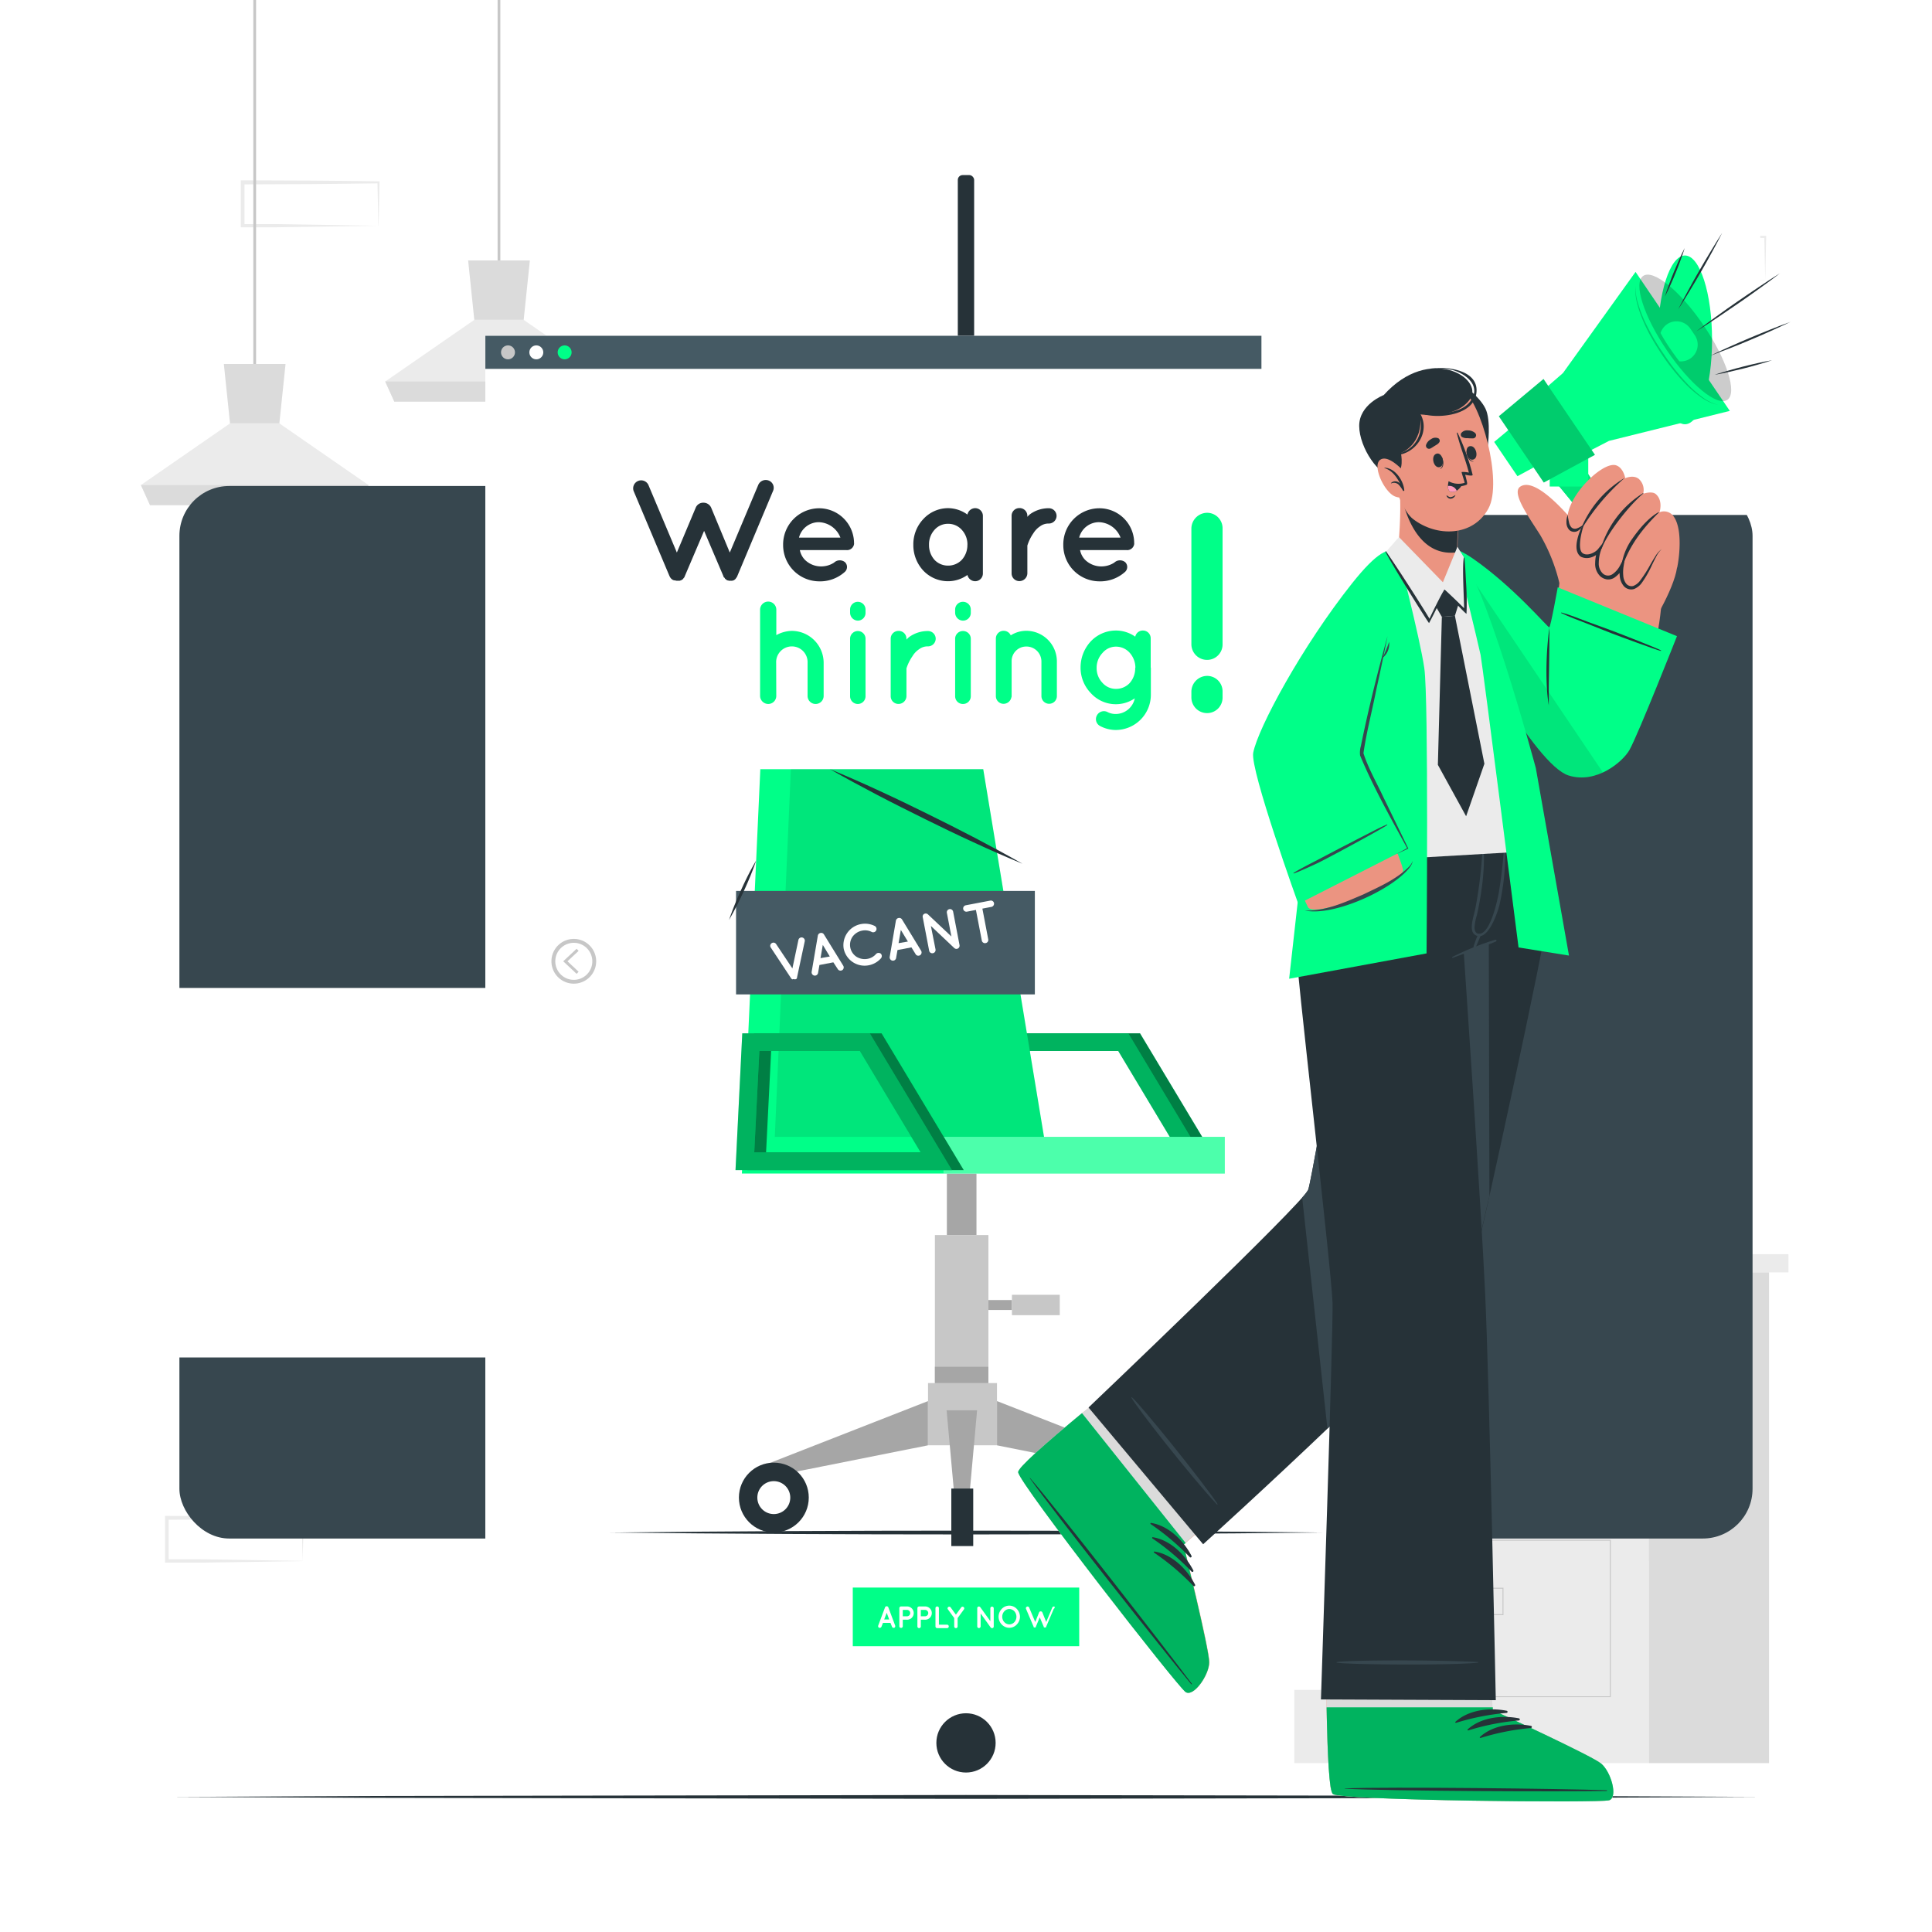<svg class="animated" id="freepik_stories-job-offers" xmlns="http://www.w3.org/2000/svg" viewBox="0 0 500 500" version="1.1" xmlns:xlink="http://www.w3.org/1999/xlink" xmlns:svgjs="http://svgjs.com/svgjs"><style>svg#freepik_stories-job-offers:not(.animated) .animable {opacity: 0;}svg#freepik_stories-job-offers.animated #freepik--background-complete--inject-93 {animation: 1s 1 forwards cubic-bezier(.36,-0.01,.5,1.38) slideUp;animation-delay: 0s;}svg#freepik_stories-job-offers.animated #freepik--Floor--inject-93 {animation: 1s 1 forwards cubic-bezier(.36,-0.01,.5,1.38) lightSpeedLeft;animation-delay: 0s;}svg#freepik_stories-job-offers.animated #freepik--Device--inject-93 {animation: 1s 1 forwards cubic-bezier(.36,-0.01,.5,1.38) lightSpeedRight,1.5s Infinite  linear wind;animation-delay: 0s,1s;}svg#freepik_stories-job-offers.animated #elxojsut4z38 {animation: 1s 1 forwards cubic-bezier(.36,-0.01,.5,1.38) slideUp;animation-delay: 0s;}svg#freepik_stories-job-offers.animated #elnf896u0w3z {animation: 1s 1 forwards cubic-bezier(.36,-0.01,.5,1.38) slideUp;animation-delay: 0.043s;opacity: 0}svg#freepik_stories-job-offers.animated #elsfnqtbve3mf {animation: 1s 1 forwards cubic-bezier(.36,-0.01,.5,1.38) slideUp;animation-delay: 0.087s;opacity: 0}svg#freepik_stories-job-offers.animated #elrbkiukb51n {animation: 1s 1 forwards cubic-bezier(.36,-0.01,.5,1.38) slideUp;animation-delay: 0.13s;opacity: 0}svg#freepik_stories-job-offers.animated #el9aycgx1ju8q {animation: 1s 1 forwards cubic-bezier(.36,-0.01,.5,1.38) slideUp;animation-delay: 0.174s;opacity: 0}svg#freepik_stories-job-offers.animated #elvvde0u6tnc8 {animation: 1s 1 forwards cubic-bezier(.36,-0.01,.5,1.38) slideUp;animation-delay: 0.217s;opacity: 0}svg#freepik_stories-job-offers.animated #eln2j8ti3307l {animation: 1s 1 forwards cubic-bezier(.36,-0.01,.5,1.38) slideUp;animation-delay: 0.261s;opacity: 0}svg#freepik_stories-job-offers.animated #elawen78bpiko {animation: 1s 1 forwards cubic-bezier(.36,-0.01,.5,1.38) slideUp;animation-delay: 0.304s;opacity: 0}svg#freepik_stories-job-offers.animated #el3k6vrogd9ek {animation: 1s 1 forwards cubic-bezier(.36,-0.01,.5,1.38) slideUp;animation-delay: 0.348s;opacity: 0}svg#freepik_stories-job-offers.animated #el9ixiw29ejz7 {animation: 1s 1 forwards cubic-bezier(.36,-0.01,.5,1.38) slideUp;animation-delay: 0.391s;opacity: 0}svg#freepik_stories-job-offers.animated #el966onvz56wo {animation: 1s 1 forwards cubic-bezier(.36,-0.01,.5,1.38) slideUp;animation-delay: 0.435s;opacity: 0}svg#freepik_stories-job-offers.animated #elk31azpzk4an {animation: 1s 1 forwards cubic-bezier(.36,-0.01,.5,1.38) slideUp;animation-delay: 0.478s;opacity: 0}svg#freepik_stories-job-offers.animated #el8q0slqrhs7x {animation: 1s 1 forwards cubic-bezier(.36,-0.01,.5,1.38) slideUp;animation-delay: 0.522s;opacity: 0}svg#freepik_stories-job-offers.animated #elfiyzn0dr5p {animation: 1s 1 forwards cubic-bezier(.36,-0.01,.5,1.38) slideUp;animation-delay: 0.565s;opacity: 0}svg#freepik_stories-job-offers.animated #elm7g4qikqpl {animation: 1s 1 forwards cubic-bezier(.36,-0.01,.5,1.38) slideUp;animation-delay: 0.609s;opacity: 0}svg#freepik_stories-job-offers.animated #elt7lut72xq1 {animation: 1s 1 forwards cubic-bezier(.36,-0.01,.5,1.38) slideUp;animation-delay: 0.652s;opacity: 0}svg#freepik_stories-job-offers.animated #el6lmi1gno759 {animation: 1s 1 forwards cubic-bezier(.36,-0.01,.5,1.38) slideUp;animation-delay: 0.696s;opacity: 0}svg#freepik_stories-job-offers.animated #elsbsb2yckk1 {animation: 1s 1 forwards cubic-bezier(.36,-0.01,.5,1.38) slideUp;animation-delay: 0.739s;opacity: 0}svg#freepik_stories-job-offers.animated #elda1xbv7155k {animation: 1s 1 forwards cubic-bezier(.36,-0.01,.5,1.38) slideUp;animation-delay: 0.783s;opacity: 0}svg#freepik_stories-job-offers.animated #el2ehxjhpo9vq {animation: 1s 1 forwards cubic-bezier(.36,-0.01,.5,1.38) slideUp;animation-delay: 0.826s;opacity: 0}svg#freepik_stories-job-offers.animated #elvsg7t7ckk9n {animation: 1s 1 forwards cubic-bezier(.36,-0.01,.5,1.38) slideUp;animation-delay: 0.87s;opacity: 0}svg#freepik_stories-job-offers.animated #elfc7wbgg07eo {animation: 1s 1 forwards cubic-bezier(.36,-0.01,.5,1.38) slideUp;animation-delay: 0.913s;opacity: 0}svg#freepik_stories-job-offers.animated #elljd0l2lh8jj {animation: 1s 1 forwards cubic-bezier(.36,-0.01,.5,1.38) slideUp;animation-delay: 0.957s;opacity: 0}svg#freepik_stories-job-offers.animated #freepik--window-2--inject-93 {animation: 1s 1 forwards cubic-bezier(.36,-0.01,.5,1.38) slideUp;animation-delay: 0s;}svg#freepik_stories-job-offers.animated #elfdw8rj6alu6 {animation: 0.6s 1 forwards linear slideUp;animation-delay: 0s;}svg#freepik_stories-job-offers.animated #elb92nfp0l97k {animation: 0.6s 1 forwards linear slideUp;animation-delay: 0.024s;opacity: 0}svg#freepik_stories-job-offers.animated #elkzgsm9enc3n {animation: 0.6s 1 forwards linear slideUp;animation-delay: 0.048s;opacity: 0}svg#freepik_stories-job-offers.animated #elwfdof4pn1q {animation: 0.6s 1 forwards linear slideUp;animation-delay: 0.072s;opacity: 0}svg#freepik_stories-job-offers.animated #elxoa4y5vfblb {animation: 0.6s 1 forwards linear slideUp;animation-delay: 0.096s;opacity: 0}svg#freepik_stories-job-offers.animated #eldsu2x81nxdp {animation: 0.6s 1 forwards linear slideUp;animation-delay: 0.12s;opacity: 0}svg#freepik_stories-job-offers.animated #el3rj40zyw54a {animation: 0.6s 1 forwards linear slideUp;animation-delay: 0.144s;opacity: 0}svg#freepik_stories-job-offers.animated #eln0p3augogjn {animation: 0.6s 1 forwards linear slideUp;animation-delay: 0.168s;opacity: 0}svg#freepik_stories-job-offers.animated #eliq0624cpq1d {animation: 0.6s 1 forwards linear slideUp;animation-delay: 0.192s;opacity: 0}svg#freepik_stories-job-offers.animated #ellk66whkxw89 {animation: 0.6s 1 forwards linear slideUp;animation-delay: 0.216s;opacity: 0}svg#freepik_stories-job-offers.animated #elhfd1wxeeitd {animation: 0.6s 1 forwards linear slideUp;animation-delay: 0.24s;opacity: 0}svg#freepik_stories-job-offers.animated #el23syznse4ll {animation: 0.6s 1 forwards linear slideUp;animation-delay: 0.264s;opacity: 0}svg#freepik_stories-job-offers.animated #elj7p2o54wz2 {animation: 0.6s 1 forwards linear slideUp;animation-delay: 0.288s;opacity: 0}svg#freepik_stories-job-offers.animated #el877w2s0xv4o {animation: 0.6s 1 forwards linear slideUp;animation-delay: 0.312s;opacity: 0}svg#freepik_stories-job-offers.animated #el67tghhazvr2 {animation: 0.6s 1 forwards linear slideUp;animation-delay: 0.336s;opacity: 0}svg#freepik_stories-job-offers.animated #el22cihtzw3cn {animation: 0.6s 1 forwards linear slideUp;animation-delay: 0.36s;opacity: 0}svg#freepik_stories-job-offers.animated #el1r3k2iq3iqi {animation: 0.6s 1 forwards linear slideUp;animation-delay: 0.384s;opacity: 0}svg#freepik_stories-job-offers.animated #el6thpok7dv24 {animation: 0.6s 1 forwards linear slideUp;animation-delay: 0.408s;opacity: 0}svg#freepik_stories-job-offers.animated #elraix6mle8og {animation: 0.6s 1 forwards linear slideUp;animation-delay: 0.432s;opacity: 0}svg#freepik_stories-job-offers.animated #elf3xslyz5wod {animation: 0.6s 1 forwards linear slideUp;animation-delay: 0.456s;opacity: 0}svg#freepik_stories-job-offers.animated #el48qplz7jrkd {animation: 0.6s 1 forwards linear slideUp;animation-delay: 0.48s;opacity: 0}svg#freepik_stories-job-offers.animated #elx79c9ipidi {animation: 0.6s 1 forwards linear slideUp;animation-delay: 0.504s;opacity: 0}svg#freepik_stories-job-offers.animated #elv4uv0xjicd {animation: 0.6s 1 forwards linear slideUp;animation-delay: 0.528s;opacity: 0}svg#freepik_stories-job-offers.animated #elbhz3sm2dgnh {animation: 0.6s 1 forwards linear slideUp;animation-delay: 0.552s;opacity: 0}svg#freepik_stories-job-offers.animated #el2z5xrkq4g7w {animation: 0.6s 1 forwards linear slideUp;animation-delay: 0.576s;opacity: 0}svg#freepik_stories-job-offers.animated #freepik--window-1--inject-93 {animation: 0.6s 1 forwards linear slideUp;animation-delay: 0s;}svg#freepik_stories-job-offers.animated #freepik--Character--inject-93 {animation: 1s 1 forwards cubic-bezier(.36,-0.01,.5,1.38) fadeIn,1.5s Infinite  linear wind;animation-delay: 0s,1s;}            @keyframes slideUp {                0% {                    opacity: 0;                    transform: translateY(30px);                }                100% {                    opacity: 1;                    transform: inherit;                }            }                    @keyframes lightSpeedLeft {              from {                transform: translate3d(-50%, 0, 0) skewX(20deg);                opacity: 0;              }              60% {                transform: skewX(-10deg);                opacity: 1;              }              80% {                transform: skewX(2deg);              }              to {                opacity: 1;                transform: translate3d(0, 0, 0);              }            }                    @keyframes lightSpeedRight {              from {                transform: translate3d(50%, 0, 0) skewX(-20deg);                opacity: 0;              }              60% {                transform: skewX(10deg);                opacity: 1;              }              80% {                transform: skewX(-2deg);              }              to {                opacity: 1;                transform: translate3d(0, 0, 0);              }            }                    @keyframes wind {                0% {                    transform: rotate( 0deg );                }                25% {                    transform: rotate( 1deg );                }                75% {                    transform: rotate( -1deg );                }            }                    @keyframes fadeIn {                0% {                    opacity: 0;                }                100% {                    opacity: 1;                }            }        </style><g id="freepik--background-complete--inject-93" class="animable" style="transform-origin: 249.66px 227.845px;"><rect x="62.77" y="378.66" width="35.16" height="11.19" style="fill: rgb(235, 235, 235); transform-origin: 80.35px 384.255px;" id="elm1mdjisq9tr" class="animable"></rect><rect x="176.31" y="105.24" width="35.16" height="11.19" style="fill: rgb(235, 235, 235); transform-origin: 193.89px 110.835px;" id="el9e4lvqwtlo7" class="animable"></rect><path d="M78.32,404c-5.86.1-20.63.35-26.29.41l-8.87,0h-.45V404l0-11.19v-.5h.5l17.58.07c4.37,0,13.2.13,17.58.19h.24v.24L78.32,404Zm0,0-.24-11.19.24.24c-4.39.06-13.2.15-17.58.19l-17.58.07.5-.5,0,11.19-.46-.46,8.71,0c5.57.07,20.68.32,26.45.42Z" style="fill: rgb(235, 235, 235); transform-origin: 60.66px 398.36px;" id="ely7mfxmsumx7" class="animable"></path><path d="M452.11,231c-5.85.1-20.62.35-26.29.41l-8.86,0h-.46V231l0-11.19v-.5H417l17.57.07c4.38,0,13.21.13,17.58.19h.25v.24L452.11,231Zm0,0-.23-11.19.23.24c-4.38.06-13.19.15-17.58.19l-17.57.07.5-.5,0,11.19-.45-.46,8.71,0c5.57.06,20.68.31,26.44.41Z" style="fill: rgb(235, 235, 235); transform-origin: 434.45px 225.36px;" id="el5wt1scjorl7" class="animable"></path><path d="M432.5,245.06c-5.86.1-20.63.35-26.29.41l-8.87,0h-.45v-.46l-.05-11.19v-.5h.5l17.58.07c4.38,0,13.2.13,17.58.19h.24v.24l-.24,11.19Zm0,0-.24-11.19.24.24c-4.38.06-13.19.15-17.58.19l-17.58.07.5-.5,0,11.19-.46-.46,8.71.05c5.58.06,20.69.31,26.45.41Z" style="fill: rgb(235, 235, 235); transform-origin: 414.79px 239.395px;" id="ely1d3s72bb5" class="animable"></path><rect x="377.81" y="219.76" width="35.16" height="11.19" style="fill: rgb(235, 235, 235); transform-origin: 395.39px 225.355px;" id="elr1dcmf3d5el" class="animable"></rect><rect x="421.68" y="392.77" width="35.16" height="11.19" style="fill: rgb(235, 235, 235); transform-origin: 439.26px 398.365px;" id="eliiy48h4yp8" class="animable"></rect><rect x="402.07" y="47.22" width="35.16" height="11.19" style="fill: rgb(235, 235, 235); transform-origin: 419.65px 52.815px;" id="el5poujp2toqw" class="animable"></rect><path d="M456.84,72.52c-5.86.1-20.63.35-26.29.41l-8.87,0h-.45v-.45l-.05-11.19v-.5h.5l17.58.07c4.38,0,13.2.13,17.58.19h.24v.24l-.24,11.19Zm0,0-.24-11.19.24.23c-4.39.07-13.19.16-17.58.2l-17.58.07.5-.5,0,11.19-.46-.46,8.71,0c5.58.07,20.69.32,26.45.42Z" style="fill: rgb(235, 235, 235); transform-origin: 439.13px 66.86px;" id="elnfer8vtyrn" class="animable"></path><path d="M97.93,58.41c-5.86.1-20.63.35-26.29.41l-8.87,0h-.45v-.46l0-11.19v-.5h.5l17.58.07c4.38,0,13.2.13,17.58.19h.24v.24l-.24,11.19Zm0,0-.24-11.19.24.23c-4.39.07-13.2.16-17.58.2l-17.58.07.5-.5,0,11.19L62.77,58l8.71,0c5.57.07,20.68.32,26.45.42Z" style="fill: rgb(235, 235, 235); transform-origin: 80.27px 52.745px;" id="elt4q57c4dn98" class="animable"></path><path d="M300.67,429.7c-5.86.1-20.63.35-26.29.41l-8.87,0h-.45v-.46l0-11.19V418h.5l17.58.07c4.38,0,13.2.13,17.58.19h.24v.24l-.23,11.19Zm0,0-.24-11.19.24.24c-4.39.06-13.2.15-17.58.19l-17.58.07.5-.5,0,11.19-.46-.46,8.71,0c5.57.07,20.68.32,26.45.42Z" style="fill: rgb(235, 235, 235); transform-origin: 283.01px 424.055px;" id="elecwm6s6khji" class="animable"></path><rect x="334.97" y="329.29" width="91.77" height="127" style="fill: rgb(235, 235, 235); transform-origin: 380.855px 392.79px;" id="elrrqhmkdlmjs" class="animable"></rect><rect x="330.53" y="324.58" width="100.66" height="4.71" style="fill: rgb(219, 219, 219); transform-origin: 380.86px 326.935px;" id="el5zlinif383v" class="animable"></rect><rect x="431.19" y="324.58" width="31.66" height="4.71" style="fill: rgb(235, 235, 235); transform-origin: 447.02px 326.935px;" id="elhko63ws403j" class="animable"></rect><rect x="426.74" y="329.29" width="31.09" height="127" style="fill: rgb(219, 219, 219); transform-origin: 442.285px 392.79px;" id="el46044fl4sam" class="animable"></rect><path d="M416.87,388.08h-72V347.36h72Zm-71.78-.25h71.53V347.61H345.09Z" style="fill: rgb(199, 199, 199); transform-origin: 380.87px 367.72px;" id="eleocg3s511qb" class="animable"></path><rect x="370.81" y="359.26" width="14.02" height="8.06" style="fill: rgb(199, 199, 199); transform-origin: 377.82px 363.29px;" id="elc5f90sz3an9" class="animable"></rect><path d="M389.09,366.84H374.83v-7.09h14.26Zm-14-.25h13.76V360H375.08Z" style="fill: rgb(199, 199, 199); transform-origin: 381.96px 363.295px;" id="el85pv51dc9f2" class="animable"></path><path d="M416.87,439.21h-72V398.49h72ZM345.09,439h71.53V398.74H345.09Z" style="fill: rgb(199, 199, 199); transform-origin: 380.87px 418.85px;" id="el9r1ys17e1q" class="animable"></path><rect x="370.81" y="410.39" width="14.02" height="8.06" style="fill: rgb(199, 199, 199); transform-origin: 377.82px 414.42px;" id="el2gf5bzvlbq2" class="animable"></rect><path d="M389.09,418H374.83v-7.09h14.26Zm-14-.25h13.76v-6.59H375.08Z" style="fill: rgb(199, 199, 199); transform-origin: 381.96px 414.455px;" id="el4skn5bl12f8" class="animable"></path><rect x="65.56" y="-0.6" width="0.71" height="97.75" style="fill: rgb(199, 199, 199); transform-origin: 65.915px 48.275px;" id="ell6j8cihpp9c" class="animable"></rect><polygon points="95.36 125.53 92.99 130.74 38.83 130.74 36.47 125.53 59.53 109.57 72.3 109.57 95.36 125.53" style="fill: rgb(235, 235, 235); transform-origin: 65.915px 120.155px;" id="elspd4lc3gbi" class="animable"></polygon><polygon points="73.9 94.2 72.3 109.57 59.53 109.57 57.93 94.2 73.9 94.2" style="fill: rgb(219, 219, 219); transform-origin: 65.915px 101.885px;" id="elqqpr7gg6hi" class="animable"></polygon><polygon points="95.36 125.53 92.99 130.74 38.83 130.74 36.47 125.53 95.36 125.53" style="fill: rgb(219, 219, 219); transform-origin: 65.915px 128.135px;" id="el8035d3v5xgd" class="animable"></polygon><rect x="128.78" y="-0.6" width="0.71" height="70.96" style="fill: rgb(199, 199, 199); transform-origin: 129.135px 34.88px;" id="elhjypr785me5" class="animable"></rect><polygon points="158.58 98.74 156.21 103.94 102.06 103.94 99.69 98.74 122.75 82.78 135.53 82.78 158.58 98.74" style="fill: rgb(235, 235, 235); transform-origin: 129.135px 93.36px;" id="el426ojwr7snv" class="animable"></polygon><polygon points="137.13 67.4 135.53 82.78 122.75 82.78 121.15 67.4 137.13 67.4" style="fill: rgb(219, 219, 219); transform-origin: 129.14px 75.09px;" id="el28xszxped0a" class="animable"></polygon><polygon points="158.58 98.74 156.21 103.94 102.05 103.94 99.69 98.74 158.58 98.74" style="fill: rgb(219, 219, 219); transform-origin: 129.135px 101.34px;" id="el2ted0u54nl7" class="animable"></polygon></g><g id="freepik--Floor--inject-93" class="animable" style="transform-origin: 250px 465.04px;"><polygon points="44.45 465.04 95.84 464.8 147.23 464.71 250 464.54 352.77 464.71 404.16 464.8 455.55 465.04 404.16 465.29 352.77 465.37 250 465.54 147.23 465.37 95.84 465.28 44.45 465.04" style="fill: rgb(38, 50, 56); transform-origin: 250px 465.04px;" id="el3i2zauea5w6" class="animable"></polygon></g><g id="freepik--Device--inject-93" class="animable" style="transform-origin: 249.995px 261.975px;"><g id="el9jq6cw90wf9"><rect x="46.43" y="125.78" width="407.13" height="272.39" rx="12.89" style="fill: rgb(55, 71, 79); transform-origin: 249.995px 261.975px; transform: rotate(90deg);" class="animable"></rect></g><rect x="125.61" y="86.9" width="249.09" height="350.39" style="fill: rgb(255, 255, 255); transform-origin: 250.155px 262.095px;" id="eltapdl5datqc" class="animable"></rect><g id="el4l6qecfkwce"><rect x="247.88" y="45.31" width="4.23" height="59.28" rx="1.25" style="fill: rgb(38, 50, 56); transform-origin: 249.995px 74.95px; transform: rotate(90deg);" class="animable"></rect></g><g id="elr67a3ryflhi"><circle cx="250" cy="451.06" r="7.67" style="fill: rgb(38, 50, 56); transform-origin: 250px 451.06px; transform: rotate(-76.05deg);" class="animable"></circle></g><rect x="125.61" y="86.9" width="249.09" height="350.39" style="fill: rgb(255, 255, 255); transform-origin: 250.155px 262.095px;" id="elenjuuepimoj" class="animable"></rect><rect x="125.61" y="86.9" width="249.09" height="8.56" style="fill: rgb(69, 90, 100); transform-origin: 250.155px 91.18px;" id="eloktl6bae4l" class="animable"></rect><path d="M133.27,91.18a1.8,1.8,0,1,1-1.79-1.79A1.8,1.8,0,0,1,133.27,91.18Z" style="fill: rgb(199, 199, 199); transform-origin: 131.47px 91.19px;" id="els44qv23cdkq" class="animable"></path><path d="M140.6,91.18a1.8,1.8,0,1,1-1.8-1.79A1.81,1.81,0,0,1,140.6,91.18Z" style="fill: rgb(255, 255, 255); transform-origin: 138.8px 91.19px;" id="elx83d9njfeq" class="animable"></path><path d="M147.93,91.18a1.8,1.8,0,1,1-1.8-1.79A1.81,1.81,0,0,1,147.93,91.18Z" style="fill: rgb(0, 255, 136); transform-origin: 146.13px 91.19px;" id="el5tmhtejkb5j" class="animable"></path><polygon points="149.23 252.03 145.76 248.78 149.23 245.54 149.74 246.09 146.86 248.78 149.74 251.48 149.23 252.03" style="fill: rgb(199, 199, 199); transform-origin: 147.75px 248.785px;" id="el2fj4wvn1g5f" class="animable"></polygon><path d="M148.51,254.57a5.79,5.79,0,1,1,5.78-5.79A5.79,5.79,0,0,1,148.51,254.57Zm0-10.57a4.79,4.79,0,1,0,4.78,4.78A4.79,4.79,0,0,0,148.51,244Z" style="fill: rgb(199, 199, 199); transform-origin: 148.5px 248.78px;" id="el2aoywnqcbwq" class="animable"></path><polygon points="350.77 252.03 350.26 251.48 353.14 248.78 350.26 246.09 350.77 245.54 354.24 248.78 350.77 252.03" style="fill: rgb(199, 199, 199); transform-origin: 352.25px 248.785px;" id="elf8wwnculvb5" class="animable"></polygon><path d="M351.49,254.57a5.79,5.79,0,1,1,5.78-5.79A5.79,5.79,0,0,1,351.49,254.57Zm0-10.57a4.79,4.79,0,1,0,4.78,4.78A4.79,4.79,0,0,0,351.49,244Z" style="fill: rgb(199, 199, 199); transform-origin: 351.48px 248.78px;" id="elcqwbtbh7y4n" class="animable"></path><path d="M316.29,302.82h-56l1.75-35.39h33Zm-51.15-4.59h43.05L292.46,272h-26Z" style="fill: rgb(0, 255, 136); transform-origin: 288.29px 285.125px;" id="elyj59ht3ztz" class="animable"></path><g id="el0lplvbgcy8k"><path d="M316.29,302.82h-56l1.75-35.39h33Zm-51.15-4.59h43.05L292.46,272h-26Z" style="opacity: 0.5; transform-origin: 288.29px 285.125px;" class="animable"></path></g><path d="M313.24,302.82h-56L259,267.43h33Zm-51.16-4.59h43.06L289.4,272h-26Z" style="fill: rgb(0, 255, 136); transform-origin: 285.24px 285.125px;" id="elbcu0xhgtnmk" class="animable"></path><g id="elv5tbp16fae"><path d="M313.24,302.82h-56L259,267.43h33Zm-51.16-4.59h43.06L289.4,272h-26Z" style="opacity: 0.3; transform-origin: 285.24px 285.125px;" class="animable"></path></g><g id="eliqdnrkx7kqb"><rect x="245.05" y="303.71" width="7.66" height="15.93" style="fill: rgb(166, 166, 166); transform-origin: 248.88px 311.675px; transform: rotate(180deg);" class="animable"></rect></g><g id="el71ds25x7y37"><rect x="241.95" y="319.63" width="13.85" height="38.31" style="fill: rgb(199, 199, 199); transform-origin: 248.875px 338.785px; transform: rotate(180deg);" class="animable"></rect></g><g id="elilziktt9kk8"><rect x="255.8" y="336.45" width="6.09" height="2.57" style="fill: rgb(166, 166, 166); transform-origin: 258.845px 337.735px; transform: rotate(180deg);" class="animable"></rect></g><g id="elvfcllwpe6pg"><rect x="261.89" y="335.09" width="12.38" height="5.28" style="fill: rgb(199, 199, 199); transform-origin: 268.08px 337.73px; transform: rotate(180deg);" class="animable"></rect></g><g id="ellwxyddczb6"><rect x="240.17" y="357.94" width="17.85" height="16.1" style="fill: rgb(199, 199, 199); transform-origin: 249.095px 365.99px; transform: rotate(180deg);" class="animable"></rect></g><polygon points="247.07 388.06 250.79 388.06 252.87 364.99 244.98 364.99 247.07 388.06" style="fill: rgb(166, 166, 166); transform-origin: 248.925px 376.525px;" id="elcad719mopue" class="animable"></polygon><polygon points="297.73 381.97 301.04 379.43 258.02 362.6 258.02 374.05 297.73 381.97" style="fill: rgb(166, 166, 166); transform-origin: 279.53px 372.285px;" id="el5uyixz825gq" class="animable"></polygon><polygon points="200.46 381.97 197.15 379.43 240.16 362.6 240.16 374.05 200.46 381.97" style="fill: rgb(166, 166, 166); transform-origin: 218.655px 372.285px;" id="elxirj9wyuw0q" class="animable"></polygon><g id="elts4dkdyx23f"><rect x="241.95" y="353.72" width="13.85" height="4.22" style="fill: rgb(166, 166, 166); transform-origin: 248.875px 355.83px; transform: rotate(180deg);" class="animable"></rect></g><circle cx="297.87" cy="387.57" r="9.04" style="fill: rgb(38, 50, 56); transform-origin: 297.87px 387.57px;" id="elpqozvtava5q" class="animable"></circle><path d="M293.62,387.57a4.26,4.26,0,1,0,4.25-4.25A4.25,4.25,0,0,0,293.62,387.57Z" style="fill: rgb(255, 255, 255); transform-origin: 297.88px 387.58px;" id="elb1accxxa2rg" class="animable"></path><circle cx="200.27" cy="387.57" r="9.04" style="fill: rgb(38, 50, 56); transform-origin: 200.27px 387.57px;" id="el11vnkfrojbgk" class="animable"></circle><path d="M196,387.57a4.26,4.26,0,1,0,4.26-4.25A4.25,4.25,0,0,0,196,387.57Z" style="fill: rgb(255, 255, 255); transform-origin: 200.26px 387.58px;" id="elwdpqp1mg2q" class="animable"></path><g id="el1jpitbeskp6"><rect x="246.2" y="385.24" width="5.67" height="14.88" style="fill: rgb(38, 50, 56); transform-origin: 249.035px 392.68px; transform: rotate(180deg);" class="animable"></rect></g><polygon points="192 303.71 316.97 303.71 316.97 294.21 270.19 294.21 254.46 199.07 196.77 199.07 192 303.71" style="fill: rgb(0, 255, 136); transform-origin: 254.485px 251.39px;" id="elcqxw6w6k05h" class="animable"></polygon><g id="elpw5m534hjaa"><polygon points="270.19 294.21 200.52 294.21 204.68 199.07 254.46 199.07 270.19 294.21" style="opacity: 0.1; transform-origin: 235.355px 246.64px;" class="animable"></polygon></g><g id="elykbfo7qrak"><rect x="244.17" y="294.21" width="72.8" height="9.5" style="fill: rgb(255, 255, 255); opacity: 0.3; transform-origin: 280.57px 298.96px;" class="animable"></rect></g><path d="M249.41,302.82h-56l1.75-35.39h33Zm-51.15-4.59h43.05L225.57,272h-26Z" style="fill: rgb(0, 255, 136); transform-origin: 221.41px 285.125px;" id="elufb1k330ezg" class="animable"></path><g id="elksgtek03y2"><path d="M249.41,302.82h-56l1.75-35.39h33Zm-51.15-4.59h43.05L225.57,272h-26Z" style="opacity: 0.5; transform-origin: 221.41px 285.125px;" class="animable"></path></g><path d="M246.35,302.82h-56l1.75-35.39h33Zm-51.15-4.59h43.05L222.52,272h-26Z" style="fill: rgb(0, 255, 136); transform-origin: 218.35px 285.125px;" id="el3fi36xm59g2" class="animable"></path><g id="el3aext9rlya"><path d="M246.35,302.82h-56l1.75-35.39h33Zm-51.15-4.59h43.05L222.52,272h-26Z" style="opacity: 0.3; transform-origin: 218.35px 285.125px;" class="animable"></path></g><g id="elz5arbdqy1ql"><rect x="190.49" y="230.57" width="77.33" height="26.78" style="fill: rgb(69, 90, 100); transform-origin: 229.155px 243.96px; transform: rotate(-10.84deg);" class="animable"></rect></g><path d="M205.08,253.46l-.12-.05s0,0,0,0a.36.36,0,0,1-.09-.08s0,0,0,0a.32.32,0,0,0-.1-.1l-5.29-8a.8.8,0,0,1,.24-1.14.82.82,0,0,1,1.14.23l4.21,6.31,1.57-7.42a.84.84,0,0,1,1.64.34l-2,9.36a.38.38,0,0,1,0,.13s0,0,0,0-.05.07-.06.1,0,0,0,.05a.71.71,0,0,1-.07.09l0,0s-.06.08-.1.1,0,0,0,0l-.11.05h0l-.15,0a.37.37,0,0,1-.15,0h-.19l-.15-.06Z" style="fill: rgb(255, 255, 255); transform-origin: 203.812px 248.032px;" id="elrjmdilu53ri" class="animable"></path><path d="M215.67,249.05l-3.6.69-.36,2.07a.86.86,0,0,1-.67.67,1,1,0,0,1-.29,0,.86.86,0,0,1-.69-1l1.6-9.36a.85.85,0,0,1,.69-.67.82.82,0,0,1,.88.37l5,8.1a.86.86,0,0,1-.28,1.17,1,1,0,0,1-.27.09.81.81,0,0,1-.86-.37Zm-.92-1.51-1.81-3-.59,3.42Z" style="fill: rgb(255, 255, 255); transform-origin: 214.199px 246.96px;" id="elz768evhpgqe" class="animable"></path><path d="M218.35,245.54a5.55,5.55,0,0,1,4.43-6.38,5.61,5.61,0,0,1,3.64.5.87.87,0,0,1-.78,1.55,3.72,3.72,0,0,0-2.54-.36,4,4,0,0,0-2.47,1.58,3.7,3.7,0,0,0,1,5.16,4,4,0,0,0,2.88.56,3.79,3.79,0,0,0,2.23-1.28.93.93,0,0,1,1.22-.06A.9.9,0,0,1,228,248a5.65,5.65,0,0,1-3.21,1.82A5.53,5.53,0,0,1,218.35,245.54Z" style="fill: rgb(255, 255, 255); transform-origin: 223.239px 244.484px;" id="el8jfx01473hv" class="animable"></path><path d="M235.88,245.18l-3.61.69-.36,2.07a.84.84,0,0,1-.67.67.94.94,0,0,1-.29,0,.86.86,0,0,1-.69-1l1.6-9.36a.85.85,0,0,1,.69-.67.84.84,0,0,1,.89.37l4.95,8.11a.86.86,0,0,1-.29,1.16,1,1,0,0,1-.27.1A.81.81,0,0,1,237,247Zm-.92-1.51-1.82-3-.59,3.42Z" style="fill: rgb(255, 255, 255); transform-origin: 234.376px 243.091px;" id="el4098u26pvzh" class="animable"></path><path d="M242.11,245.68a.84.84,0,0,1-.65,1,.82.82,0,0,1-1-.66l-1.65-8.62h0a.81.81,0,0,1,.19-.75.83.83,0,0,1,1.16,0l6.06,5.71-1.17-6.11a.82.82,0,0,1,1.62-.31l1.65,8.62a.83.83,0,0,1-.66,1,.82.82,0,0,1-.66-.18.36.36,0,0,1-.09-.08l-6-5.67Z" style="fill: rgb(255, 255, 255); transform-origin: 243.563px 240.987px;" id="eljutlethelwf" class="animable"></path><path d="M256.59,234.7l-2.35.45,1.51,7.92a.82.82,0,0,1-.66,1,.83.83,0,0,1-1-.66l-1.52-7.92-2.34.45a.84.84,0,0,1-.31-1.65l6.33-1.21a.83.83,0,0,1,1,.66A.85.85,0,0,1,256.59,234.7Z" style="fill: rgb(255, 255, 255); transform-origin: 253.263px 238.575px;" id="elz7qiyy00wah" class="animable"></path><path d="M264.62,223.54q-6.44-2.65-12.73-5.58c-4.21-1.93-8.38-3.94-12.54-6s-8.29-4.12-12.39-6.27-8.18-4.35-12.21-6.65q6.44,2.66,12.73,5.58c4.21,1.93,8.38,3.94,12.54,6s8.29,4.12,12.39,6.27S260.59,221.24,264.62,223.54Z" style="fill: rgb(38, 50, 56); transform-origin: 239.685px 211.29px;" id="el76vogrl5eii" class="animable"></path><path d="M195.69,222.71c-.91,2.7-2,5.3-3.18,7.87a84,84,0,0,1-3.84,7.5,82.69,82.69,0,0,1,3.17-7.86C193,227.66,194.26,225.13,195.69,222.71Z" style="fill: rgb(38, 50, 56); transform-origin: 192.18px 230.395px;" id="el8c5z5eq9q0x" class="animable"></path><path d="M157.85,396.62c59-.66,125.27-.66,184.3,0-59,.65-125.27.65-184.3,0Z" style="fill: rgb(38, 50, 56); transform-origin: 250px 396.616px;" id="elj238e0nyyg" class="animable"></path><path d="M200.06,127.06l-9.26,22.06a1.25,1.25,0,0,1-.19.34l0,0a.93.93,0,0,1-.19.22c0,.08,0,.08,0,.12a.86.86,0,0,0-.26.19h0a1.17,1.17,0,0,1-.34.22h0a0,0,0,0,0,0,0,1.12,1.12,0,0,0-.3.08h-.08a1.38,1.38,0,0,1-.37,0,1.27,1.27,0,0,1-.34,0h-.12a.92.92,0,0,0-.26-.08s0,0-.08,0a.87.87,0,0,1-.34-.22h0a2,2,0,0,0-.26-.19.31.31,0,0,1-.08-.12c0-.07-.11-.15-.15-.22s-.07,0-.07,0a.81.81,0,0,1-.15-.34l-5-11.73-5,11.73a2.16,2.16,0,0,1-.15.34s0,0,0,0l-.23.22c0,.08,0,.08,0,.12a.77.77,0,0,0-.23.19h-.07c-.12.07-.23.18-.3.22h0a0,0,0,0,0,0,0,.54.54,0,0,0-.3.08h-.12a1.27,1.27,0,0,1-.34,0,1.67,1.67,0,0,1-.38,0h-.11a.92.92,0,0,0-.26-.08s0,0-.08,0A1.33,1.33,0,0,1,174,150h0c-.11-.08-.15-.16-.26-.19a.31.31,0,0,1-.08-.12c-.07-.07-.11-.15-.19-.22v0c-.07-.08-.11-.23-.19-.34l-9.3-22.06a2.07,2.07,0,0,1,3.82-1.58L175.17,143l4.88-11.61a2.08,2.08,0,0,1,2-1.29,2.16,2.16,0,0,1,2,1.29L188.87,143l7.37-17.51a2.11,2.11,0,0,1,2.76-1.1A2,2,0,0,1,200.06,127.06Z" style="fill: rgb(38, 50, 56); transform-origin: 182.05px 137.262px;" id="el70kn3qqm25" class="animable"></path><path d="M202.67,141a9.37,9.37,0,0,1,9.23-9.46,9.06,9.06,0,0,1,9.12,8.78v.19a1,1,0,0,1,0,.34,1.83,1.83,0,0,1-2,1.51H207a5,5,0,0,0,1.29,2.5,5.92,5.92,0,0,0,3.63,1.7,6.18,6.18,0,0,0,3.93-.95,2.14,2.14,0,0,1,2.84-.11,1.73,1.73,0,0,1,0,2.46,9.55,9.55,0,0,1-6.77,2.49A9.38,9.38,0,0,1,202.67,141Zm4.12-1.86H217.5a6.2,6.2,0,0,0-5.6-4A5.3,5.3,0,0,0,206.79,139.09Z" style="fill: rgb(38, 50, 56); transform-origin: 211.852px 140.998px;" id="elgrfy0qsk5xc" class="animable"></path><path d="M254.37,141v7.42a2,2,0,0,1-2,2,2.07,2.07,0,0,1-2-1.62,8.6,8.6,0,0,1-5,1.62,8.8,8.8,0,0,1-6.43-2.76,9.66,9.66,0,0,1-2.57-6.66,9.51,9.51,0,0,1,2.57-6.65,8.72,8.72,0,0,1,6.43-2.84,8.63,8.63,0,0,1,5,1.66,2.07,2.07,0,0,1,2-1.66,2,2,0,0,1,2,2Zm-4,0a5.54,5.54,0,0,0-1.47-3.89,4.68,4.68,0,0,0-3.52-1.55,4.57,4.57,0,0,0-3.52,1.55,5.56,5.56,0,0,0-1.43,3.89,5.69,5.69,0,0,0,1.43,3.9,4.76,4.76,0,0,0,3.52,1.48,4.87,4.87,0,0,0,3.52-1.48A5.67,5.67,0,0,0,250.36,141Z" style="fill: rgb(38, 50, 56); transform-origin: 245.369px 140.965px;" id="elk1zppnreknf" class="animable"></path><path d="M273.44,133.49a2,2,0,0,1-2,2,3.62,3.62,0,0,0-2.27.72,5.78,5.78,0,0,0-1.74,1.81,11.55,11.55,0,0,0-1.55,3.18v7.19a2.06,2.06,0,0,1-2.08,2,2,2,0,0,1-2-2V133.49a2,2,0,0,1,2-2,2,2,0,0,1,2.08,2v.27a4.76,4.76,0,0,1,.8-.76,8.25,8.25,0,0,1,4.76-1.47A2,2,0,0,1,273.44,133.49Z" style="fill: rgb(38, 50, 56); transform-origin: 267.62px 140.939px;" id="eltcfpnl5pclj" class="animable"></path><path d="M275.18,141a9.35,9.35,0,0,1,9.23-9.46,9,9,0,0,1,9.11,8.78v.19a1,1,0,0,1,0,.34,1.82,1.82,0,0,1-2,1.51h-12a5,5,0,0,0,1.28,2.5,6,6,0,0,0,3.64,1.7,6.2,6.2,0,0,0,3.93-.95,2.14,2.14,0,0,1,2.84-.11,1.73,1.73,0,0,1,0,2.46,9.58,9.58,0,0,1-6.77,2.49A9.37,9.37,0,0,1,275.18,141Zm4.12-1.86H290a6.19,6.19,0,0,0-5.59-4A5.29,5.29,0,0,0,279.3,139.09Z" style="fill: rgb(38, 50, 56); transform-origin: 284.357px 140.997px;" id="elz2bep10ym4" class="animable"></path><path d="M200.9,180.11a2.09,2.09,0,0,1-2.12,2.08,2.15,2.15,0,0,1-2-1.55,2.26,2.26,0,0,1-.07-.53V157.79a2.1,2.1,0,0,1,4.2,0v6.58a8.65,8.65,0,0,1,4-1.1,8.28,8.28,0,0,1,8.25,8.29v8.55a2.08,2.08,0,1,1-4.16,0v-8.55a4.07,4.07,0,1,0-8.13,0Z" style="fill: rgb(0, 255, 136); transform-origin: 204.935px 168.94px;" id="el8lyowd0r9f6" class="animable"></path><path d="M224,158.54a2,2,0,0,1-2,2.08,2.06,2.06,0,0,1-2-2.08v-.79a2,2,0,0,1,2-2,2,2,0,0,1,2,2Zm0,6.85v14.75a2,2,0,0,1-2,2.05,2,2,0,0,1-2-2.05V165.39a2,2,0,0,1,2-2.08A2,2,0,0,1,224,165.39Z" style="fill: rgb(0, 255, 136); transform-origin: 222px 168.97px;" id="el1si6g1lqlrx" class="animable"></path><path d="M242.16,165.28a2,2,0,0,1-2,2,3.62,3.62,0,0,0-2.27.72,5.61,5.61,0,0,0-1.74,1.82,11.64,11.64,0,0,0-1.56,3.17v7.19a2.06,2.06,0,0,1-2.08,2,2,2,0,0,1-2-2v-14.9a2,2,0,0,1,2-2,2,2,0,0,1,2.08,2v.26a5.12,5.12,0,0,1,.8-.75,8.22,8.22,0,0,1,4.77-1.48A2,2,0,0,1,242.16,165.28Z" style="fill: rgb(0, 255, 136); transform-origin: 236.335px 172.729px;" id="el2zzr32nkb7x" class="animable"></path><path d="M251.24,158.54a2,2,0,0,1-2.05,2.08,2.06,2.06,0,0,1-2-2.08v-.79a2,2,0,0,1,2-2,2,2,0,0,1,2.05,2Zm0,6.85v14.75a2,2,0,0,1-2.05,2.05,2,2,0,0,1-2-2.05V165.39a2,2,0,0,1,2-2.08A2,2,0,0,1,251.24,165.39Z" style="fill: rgb(0, 255, 136); transform-origin: 249.215px 168.97px;" id="eljyex1iv70c8" class="animable"></path><path d="M273.52,171.14v9a2,2,0,0,1-2,2,2,2,0,0,1-2-2v-9a3.88,3.88,0,0,0-3.93-3.82,3.77,3.77,0,0,0-3.78,3.82v9a.72.72,0,0,1-.08.38,2.07,2.07,0,0,1-2,1.63,2,2,0,0,1-2-2v-14.9a2,2,0,0,1,2-2,2,2,0,0,1,1.85,1.18,7.52,7.52,0,0,1,4-1.18A7.93,7.93,0,0,1,273.52,171.14Z" style="fill: rgb(0, 255, 136); transform-origin: 265.625px 172.7px;" id="ela2qneh2v7ei" class="animable"></path><path d="M297.84,172.84v7a9.11,9.11,0,0,1-9.08,9.08,8.71,8.71,0,0,1-4-1,2,2,0,0,1-.91-2.72,2.05,2.05,0,0,1,2.72-.95,4.54,4.54,0,0,0,2.16.53,5.06,5.06,0,0,0,4.95-4.05,8.7,8.7,0,0,1-11.38-1.36,9.44,9.44,0,0,1-2.65-6.65,9.92,9.92,0,0,1,2.65-6.74,8.94,8.94,0,0,1,6.43-2.8,8.66,8.66,0,0,1,5.07,1.59,2,2,0,0,1,2-1.59,2,2,0,0,1,2,2v7.56Zm-4,0a5.86,5.86,0,0,0-1.44-3.86,4.72,4.72,0,0,0-3.59-1.63,4.52,4.52,0,0,0-3.48,1.63,5.53,5.53,0,0,0-1.52,3.86,5.45,5.45,0,0,0,1.52,3.89,4.58,4.58,0,0,0,3.48,1.55,4.78,4.78,0,0,0,3.59-1.55A5.76,5.76,0,0,0,293.79,172.81Z" style="fill: rgb(0, 255, 136); transform-origin: 288.745px 176.05px;" id="elgo3wjjrnzzg" class="animable"></path><path d="M308.33,166.7V136.79a4.11,4.11,0,0,1,4.07-4.08,4,4,0,0,1,4,4.08V166.7a4,4,0,0,1-4,4.08A4.06,4.06,0,0,1,308.33,166.7Zm4.07,17.85a4.06,4.06,0,0,1-4.07-4.07V179a4.11,4.11,0,0,1,4.07-4.08,4,4,0,0,1,4,4.08v1.48A4,4,0,0,1,312.4,184.55Z" style="fill: rgb(0, 255, 136); transform-origin: 312.365px 158.63px;" id="el69puymx03rq" class="animable"></path><rect x="220.7" y="410.86" width="58.6" height="15.18" style="fill: rgb(0, 255, 136); transform-origin: 250px 418.45px;" id="elgo205imt0bv" class="animable"></rect><path d="M253.79,420.9a.46.46,0,0,1-.44.45.45.45,0,0,1-.44-.45v-4.68h0a.43.43,0,0,1,.17-.37.44.44,0,0,1,.62.1l2.6,3.6v-3.32a.44.44,0,0,1,.44-.44.45.45,0,0,1,.44.44v4.68a.43.43,0,0,1-.77.29l-.05-.05-2.57-3.58Z" style="fill: rgb(255, 255, 255); transform-origin: 255.045px 418.566px;" id="elu8siff4fq9a" class="animable"></path><path d="M263.16,416.4a3,3,0,0,1,.81,2,2.93,2.93,0,0,1-.81,2,2.64,2.64,0,0,1-1.93.87,2.7,2.7,0,0,1-2-.87,2.92,2.92,0,0,1-.8-2,3,3,0,0,1,.8-2,2.69,2.69,0,0,1,2-.86A2.63,2.63,0,0,1,263.16,416.4Zm-.11,2a2.11,2.11,0,0,0-.54-1.41,1.77,1.77,0,0,0-1.28-.57,1.75,1.75,0,0,0-1.3.57,2.07,2.07,0,0,0-.55,1.41,2,2,0,0,0,.55,1.41,1.76,1.76,0,0,0,1.3.58,1.78,1.78,0,0,0,1.28-.58A2.07,2.07,0,0,0,263.05,418.44Z" style="fill: rgb(255, 255, 255); transform-origin: 261.2px 418.405px;" id="el5yp7xyif3tf" class="animable"></path><path d="M272.71,416.37l-2,4.7s0,.06,0,.07h0a.07.07,0,0,1,0,.05s0,0,0,0a.09.09,0,0,0-.05,0h0s0,0-.07,0h0l-.06,0h-.2l-.05,0h0a.12.12,0,0,1-.07,0h0s0,0-.06,0v0a.09.09,0,0,1,0-.05h0s0,0,0-.07l-1.06-2.5-1.05,2.5a.21.21,0,0,1,0,.07h0l0,.05s0,0,0,0,0,0,0,0h0s0,0-.06,0h0l-.06,0h-.2l-.06,0h0s-.06,0-.08,0h0s0,0-.05,0l0,0,0-.05h0s0,0,0-.07l-2-4.7a.44.44,0,0,1,.24-.57.43.43,0,0,1,.57.23l1.58,3.74,1-2.48a.43.43,0,0,1,.42-.27.45.45,0,0,1,.42.27l1,2.48,1.57-3.74a.45.45,0,0,1,.59-.23A.44.44,0,0,1,272.71,416.37Z" style="fill: rgb(255, 255, 255); transform-origin: 269.227px 418.479px;" id="elwr9xsqeo9k" class="animable"></path><path d="M230.45,420h-1.94l-.39,1a.47.47,0,0,1-.42.28l-.15,0a.46.46,0,0,1-.27-.58l1.77-4.72a.44.44,0,0,1,.43-.28.43.43,0,0,1,.42.28l1.77,4.72a.46.46,0,0,1-.26.58l-.15,0a.43.43,0,0,1-.41-.28Zm-.32-.88-.65-1.73-.65,1.73Z" style="fill: rgb(255, 255, 255); transform-origin: 229.476px 418.49px;" id="elmi9kt2yqd4k" class="animable"></path><path d="M234.64,419.18h-1v1.74a.45.45,0,0,1-.89,0v-4.73a.44.44,0,0,1,.44-.44h1.43a1.72,1.72,0,1,1,0,3.43Zm-1-.89h1a.83.83,0,1,0,0-1.65h-1Z" style="fill: rgb(255, 255, 255); transform-origin: 234.611px 418.524px;" id="elalictj2d91q" class="animable"></path><path d="M239.31,419.18h-1v1.74a.44.44,0,0,1-.44.44.45.45,0,0,1-.45-.44v-4.73a.45.45,0,0,1,.45-.44h1.43a1.72,1.72,0,1,1,0,3.43Zm-1-.89h1a.83.83,0,1,0,0-1.65h-1Z" style="fill: rgb(255, 255, 255); transform-origin: 239.286px 418.552px;" id="elewobkp72at" class="animable"></path><path d="M242.1,420.92v-4.73a.44.44,0,0,1,.44-.44.45.45,0,0,1,.45.44v4.28h2.17a.45.45,0,0,1,0,.89h-2.62A.44.44,0,0,1,242.1,420.92Z" style="fill: rgb(255, 255, 255); transform-origin: 243.822px 418.555px;" id="elme7mest7ple" class="animable"></path><path d="M249.47,416.5l-1.64,2.26v2.16a.43.43,0,0,1-.44.44.44.44,0,0,1-.44-.44v-2.16l-1.63-2.26a.41.41,0,0,1,.09-.6.42.42,0,0,1,.61.09l1.37,1.88,1.37-1.88a.43.43,0,0,1,.61-.09A.43.43,0,0,1,249.47,416.5Z" style="fill: rgb(255, 255, 255); transform-origin: 247.389px 418.584px;" id="eldg11up4x1tq" class="animable"></path></g><g id="freepik--window-2--inject-93" class="animable animator-active" style="transform-origin: 390.958px 85.43px;"><rect x="326.46" y="37.64" width="129.09" height="95.63" style="fill: rgb(255, 255, 255); transform-origin: 391.005px 85.455px;" id="elxojsut4z38" class="animable"></rect><path d="M455.55,133.27l-129.29.2c-.17,0,.07-95.74-.05-95.83v-.25h.25c.09,0,129.14.13,129.24.1s-.24,95.66-.15,95.78Zm0,0c0,.06-.35-96.29,0-95.48l-129.09.1.25-.25c0-.07.2,96.51-.25,95.43l129.09.2Z" style="fill: rgb(38, 50, 56); transform-origin: 390.958px 85.43px;" id="elnf896u0w3z" class="animable"></path><rect x="326.46" y="37.64" width="129.09" height="8.56" style="fill: rgb(69, 90, 100); transform-origin: 391.005px 41.92px;" id="elsfnqtbve3mf" class="animable"></rect><path d="M334.11,41.92a1.79,1.79,0,1,1-1.79-1.79A1.79,1.79,0,0,1,334.11,41.92Z" style="fill: rgb(199, 199, 199); transform-origin: 332.32px 41.92px;" id="elrbkiukb51n" class="animable"></path><path d="M341.44,41.92a1.8,1.8,0,1,1-1.79-1.79A1.79,1.79,0,0,1,341.44,41.92Z" style="fill: rgb(255, 255, 255); transform-origin: 339.64px 41.93px;" id="el9aycgx1ju8q" class="animable"></path><path d="M348.77,41.92A1.8,1.8,0,1,1,347,40.13,1.79,1.79,0,0,1,348.77,41.92Z" style="fill: rgb(0, 255, 136); transform-origin: 346.97px 41.93px;" id="elvvde0u6tnc8" class="animable"></path><path d="M346.06,86.41a2.37,2.37,0,0,0,4.61-.72V78.88a1,1,0,0,1,1.91,0v6.81a4.26,4.26,0,0,1-8.32,1.3.95.95,0,0,1,1.8-.58Z" style="fill: rgb(38, 50, 56); transform-origin: 348.409px 84.068px;" id="eln2j8ti3307l" class="animable"></path><path d="M364.79,79.43a6.3,6.3,0,0,1,0,8.67,5.59,5.59,0,0,1-4.09,1.84,5.75,5.75,0,0,1-4.2-1.84,6.38,6.38,0,0,1,0-8.67,5.71,5.71,0,0,1,4.2-1.83A5.55,5.55,0,0,1,364.79,79.43Zm-.22,4.34a4.43,4.43,0,0,0-1.16-3,3.7,3.7,0,0,0-5.49,0,4.34,4.34,0,0,0-1.16,3,4.29,4.29,0,0,0,1.16,3,3.68,3.68,0,0,0,5.49,0A4.38,4.38,0,0,0,364.57,83.77Z" style="fill: rgb(38, 50, 56); transform-origin: 360.66px 83.77px;" id="elawen78bpiko" class="animable"></path><path d="M369.3,89V78.88a.94.94,0,0,1,.95-.94h2.43a3.26,3.26,0,0,1,2.6,5.21,3.67,3.67,0,0,1-1.93,6.79h-3s0,0,0,0,0,0-.05,0A1,1,0,0,1,369.3,89Zm1.91-6.41h1.47A1.37,1.37,0,0,0,374,81.2a1.35,1.35,0,0,0-1.35-1.36h-1.47Zm0,5.45h2.14a1.77,1.77,0,0,0,0-3.54h-2.14Z" style="fill: rgb(38, 50, 56); transform-origin: 373.159px 83.94px;" id="el3k6vrogd9ek" class="animable"></path><path d="M394.08,79.43a6.3,6.3,0,0,1,0,8.67A5.59,5.59,0,0,1,390,89.94a5.75,5.75,0,0,1-4.2-1.84,6.38,6.38,0,0,1,0-8.67A5.71,5.71,0,0,1,390,77.6,5.55,5.55,0,0,1,394.08,79.43Zm-.22,4.34a4.39,4.39,0,0,0-1.17-3,3.7,3.7,0,0,0-2.7-1.22,3.74,3.74,0,0,0-2.78,1.22,4.35,4.35,0,0,0-1.17,3,4.3,4.3,0,0,0,1.17,3A3.75,3.75,0,0,0,390,88a3.71,3.71,0,0,0,2.7-1.23A4.34,4.34,0,0,0,393.86,83.77Z" style="fill: rgb(38, 50, 56); transform-origin: 389.955px 83.77px;" id="el9ixiw29ejz7" class="animable"></path><path d="M399.19,89V78.88a.94.94,0,0,1,.94-.94h5.61a1,1,0,0,1,0,1.9h-4.65V83h4a1,1,0,1,1,0,1.9h-4V89a1,1,0,0,1-1,1A.94.94,0,0,1,399.19,89Z" style="fill: rgb(38, 50, 56); transform-origin: 402.808px 83.97px;" id="el966onvz56wo" class="animable"></path><path d="M409.56,89V78.88a.94.94,0,0,1,.94-.94h5.6a1,1,0,1,1,0,1.9h-4.64V83h4a1,1,0,1,1,0,1.9h-4V89a1,1,0,0,1-1,1A.94.94,0,0,1,409.56,89Z" style="fill: rgb(38, 50, 56); transform-origin: 413.485px 83.945px;" id="elk31azpzk4an" class="animable"></path><path d="M419.93,89V78.88a.93.93,0,0,1,.94-.94h5.6a1,1,0,0,1,.95.94,1,1,0,0,1-.95,1h-4.64V83h4a1,1,0,0,1,0,1.9h-4V88h4.64a1,1,0,0,1,0,1.91h-5.55s0,0,0,0l0,0A.94.94,0,0,1,419.93,89Z" style="fill: rgb(38, 50, 56); transform-origin: 423.675px 83.926px;" id="el8q0slqrhs7x" class="animable"></path><path d="M438.37,88.51a1,1,0,0,1-.6,1.2,1.44,1.44,0,0,1-.38.05h0a1.27,1.27,0,0,1-.67-.18,1.65,1.65,0,0,1-.54-.6,4.64,4.64,0,0,1-.36-2.06,1.48,1.48,0,0,0-.21-.74,1.5,1.5,0,0,0-.51-.49,3.57,3.57,0,0,0-1-.42h-2V89a1,1,0,0,1-1,1,.94.94,0,0,1-.94-1V78.88a.93.93,0,0,1,.94-.94h3.07a3.67,3.67,0,0,1,3.67,3.68,3.62,3.62,0,0,1-1.34,2.82,2.41,2.41,0,0,1,.6.63,3.2,3.2,0,0,1,.57,1.85,3.86,3.86,0,0,0,.07,1A1,1,0,0,1,438.37,88.51ZM436,81.62a1.77,1.77,0,0,0-1.77-1.78h-2.11v3.53h2.11A1.76,1.76,0,0,0,436,81.62Z" style="fill: rgb(38, 50, 56); transform-origin: 434.282px 83.97px;" id="elfiyzn0dr5p" class="animable"></path><rect x="367.04" y="107.78" width="47.92" height="12.41" style="fill: rgb(69, 90, 100); transform-origin: 391px 113.985px;" id="elm7g4qikqpl" class="animable"></rect><path d="M394.1,116a.36.36,0,0,1-.36.36.36.36,0,0,1-.36-.36v-3.83h0a.36.36,0,0,1,.14-.3.38.38,0,0,1,.51.08l2.12,2.95v-2.72a.36.36,0,1,1,.72,0V116a.36.36,0,0,1-.36.36.37.37,0,0,1-.27-.13s0,0,0,0l-2.11-2.92Z" style="fill: rgb(255, 255, 255); transform-origin: 395.125px 114.083px;" id="elt7lut72xq1" class="animable"></path><path d="M401.76,112.31a2.42,2.42,0,0,1,0,3.34,2.15,2.15,0,0,1-1.57.7,2.21,2.21,0,0,1-1.62-.7,2.47,2.47,0,0,1,0-3.34,2.21,2.21,0,0,1,1.62-.7A2.15,2.15,0,0,1,401.76,112.31Zm-.08,1.67a1.7,1.7,0,0,0-.45-1.15,1.42,1.42,0,0,0-1-.47,1.44,1.44,0,0,0-1.07.47,1.69,1.69,0,0,0,0,2.3,1.42,1.42,0,0,0,2.11,0A1.7,1.7,0,0,0,401.68,114Z" style="fill: rgb(255, 255, 255); transform-origin: 400.174px 113.98px;" id="el6lmi1gno759" class="animable"></path><path d="M409.57,112.29,408,116.13s0,.05,0,.06h0l0,0v0a.1.1,0,0,0-.05,0h0s0,0-.06,0h0l-.05,0h-.16l-.05,0h0a.15.15,0,0,1-.06,0h0l-.05,0s0,0,0,0l0,0a0,0,0,0,1,0,0s0,0,0-.06l-.86-2-.87,2s0,.05,0,.06a0,0,0,0,0,0,0l0,0s0,0,0,0l0,0h0l-.05,0h0l-.05,0h-.16l0,0h0l-.06,0h0s0,0,0,0l0,0,0,0h0l0-.06-1.62-3.84a.35.35,0,0,1,.19-.47.36.36,0,0,1,.47.19l1.29,3,.85-2a.37.37,0,0,1,.35-.23.38.38,0,0,1,.34.23l.85,2,1.28-3a.38.38,0,0,1,.49-.19A.36.36,0,0,1,409.57,112.29Z" style="fill: rgb(255, 255, 255); transform-origin: 406.899px 113.992px;" id="elsbsb2yckk1" class="animable"></path><path d="M375,115.28h-1.59l-.32.85a.36.36,0,0,1-.34.23.27.27,0,0,1-.13,0,.36.36,0,0,1-.21-.47l1.44-3.86a.39.39,0,0,1,.35-.23.38.38,0,0,1,.35.23l1.45,3.86a.38.38,0,0,1-.22.47.23.23,0,0,1-.12,0,.35.35,0,0,1-.34-.23Zm-.27-.72-.53-1.41-.53,1.41Z" style="fill: rgb(255, 255, 255); transform-origin: 374.202px 114.084px;" id="elda1xbv7155k" class="animable"></path><path d="M378.44,114.58h-.8V116a.37.37,0,0,1-.37.36.36.36,0,0,1-.36-.36v-3.86a.36.36,0,0,1,.36-.36h1.17a1.4,1.4,0,1,1,0,2.8Zm-.8-.72h.8a.68.68,0,1,0,0-1.35h-.8Z" style="fill: rgb(255, 255, 255); transform-origin: 378.375px 114.07px;" id="el2ehxjhpo9vq" class="animable"></path><path d="M382.26,114.58h-.81V116a.36.36,0,1,1-.72,0v-3.86a.36.36,0,0,1,.36-.36h1.17a1.4,1.4,0,1,1,0,2.8Zm-.81-.72h.81a.68.68,0,1,0,0-1.35h-.81Z" style="fill: rgb(255, 255, 255); transform-origin: 382.195px 114.07px;" id="elvsg7t7ckk9n" class="animable"></path><path d="M384.54,116v-3.86a.37.37,0,0,1,.73,0v3.5h1.78a.36.36,0,0,1,0,.72h-2.14A.36.36,0,0,1,384.54,116Z" style="fill: rgb(255, 255, 255); transform-origin: 385.975px 114.095px;" id="elfc7wbgg07eo" class="animable"></path><path d="M390.57,112.39l-1.34,1.84V116a.35.35,0,0,1-.36.36.36.36,0,0,1-.36-.36v-1.77l-1.33-1.84a.33.33,0,0,1,.07-.49.35.35,0,0,1,.5.07l1.12,1.54L390,112a.36.36,0,0,1,.58.42Z" style="fill: rgb(255, 255, 255); transform-origin: 388.865px 114.093px;" id="elljd0l2lh8jj" class="animable"></path></g><g id="freepik--window-1--inject-93" class="animable" style="transform-origin: 108.974px 303.466px;"><rect x="44.45" y="255.68" width="129.09" height="95.63" style="fill: rgb(255, 255, 255); transform-origin: 108.995px 303.495px;" id="elfdw8rj6alu6" class="animable"></rect><path d="M173.54,351.31l-129.29.2c-.16,0,.07-95.75,0-95.83v-.25h.25c.1-.05,129.15.13,129.24.09s-.24,95.67-.15,95.79Zm0,0c0,.05-.34-96.29,0-95.48l-129.09.1.25-.25c0-.08.2,96.51-.24,95.42l129.08.21Z" style="fill: rgb(38, 50, 56); transform-origin: 108.974px 303.466px;" id="elb92nfp0l97k" class="animable"></path><rect x="44.45" y="255.68" width="129.09" height="8.56" style="fill: rgb(69, 90, 100); transform-origin: 108.995px 259.96px;" id="elkzgsm9enc3n" class="animable"></rect><path d="M52.11,260a1.8,1.8,0,1,1-1.8-1.8A1.79,1.79,0,0,1,52.11,260Z" style="fill: rgb(199, 199, 199); transform-origin: 50.31px 260px;" id="elwfdof4pn1q" class="animable"></path><path d="M59.44,260a1.8,1.8,0,1,1-1.8-1.8A1.8,1.8,0,0,1,59.44,260Z" style="fill: rgb(255, 255, 255); transform-origin: 57.64px 260px;" id="elxoa4y5vfblb" class="animable"></path><path d="M66.77,260a1.8,1.8,0,1,1-1.8-1.8A1.8,1.8,0,0,1,66.77,260Z" style="fill: rgb(0, 255, 136); transform-origin: 64.97px 260px;" id="eldsu2x81nxdp" class="animable"></path><path d="M67.93,290.26a3,3,0,0,0,5.88-.92v-8.67a1.21,1.21,0,0,1,2.42,0v8.67A5.43,5.43,0,0,1,65.64,291a1.2,1.2,0,0,1,2.29-.74Z" style="fill: rgb(38, 50, 56); transform-origin: 70.906px 287.101px;" id="el3rj40zyw54a" class="animable"></path><path d="M80.51,293.16a5.47,5.47,0,0,1-1.5-3.84,5.64,5.64,0,0,1,1.5-3.82,5.1,5.1,0,0,1,3.76-1.66,4.83,4.83,0,0,1,3.65,1.66,5.43,5.43,0,0,1,1.52,3.82,5.28,5.28,0,0,1-1.52,3.84,4.83,4.83,0,0,1-3.65,1.66A5.1,5.1,0,0,1,80.51,293.16Zm.88-3.84a3.52,3.52,0,0,0,.78,2.31,3,3,0,0,0,2.1.81,2.85,2.85,0,0,0,2-.81,3.37,3.37,0,0,0,.85-2.31,3.3,3.3,0,0,0-.85-2.27,3.11,3.11,0,0,0-2-.83,3.19,3.19,0,0,0-2.1.83A3.45,3.45,0,0,0,81.39,289.32Z" style="fill: rgb(38, 50, 56); transform-origin: 84.226px 289.33px;" id="eln0p3augogjn" class="animable"></path><path d="M95.54,281.11a1.18,1.18,0,0,1-1.18,1.2,1.2,1.2,0,0,1-1.18-1.2v-.46a1.18,1.18,0,0,1,1.18-1.18,1.16,1.16,0,0,1,1.18,1.18Zm0,3.95v8.52a1.16,1.16,0,0,1-1.18,1.17,1.17,1.17,0,0,1-1.18-1.17v-8.52a1.17,1.17,0,0,1,1.18-1.2A1.15,1.15,0,0,1,95.54,285.06Z" style="fill: rgb(38, 50, 56); transform-origin: 94.36px 287.11px;" id="eliq0624cpq1d" class="animable"></path><path d="M108.4,288.38v5.22a1.14,1.14,0,0,1-1.13,1.15,1.18,1.18,0,0,1-1.16-1.15v-5.22a2.24,2.24,0,0,0-2.27-2.21,2.19,2.19,0,0,0-2.18,2.21v5.22a.4.4,0,0,1,0,.22,1.19,1.19,0,0,1-1.15.93,1.15,1.15,0,0,1-1.16-1.15V285a1.15,1.15,0,0,1,1.16-1.15,1.2,1.2,0,0,1,1.07.67,4.37,4.37,0,0,1,2.31-.67A4.57,4.57,0,0,1,108.4,288.38Z" style="fill: rgb(38, 50, 56); transform-origin: 103.875px 289.3px;" id="ellk66whkxw89" class="animable"></path><path d="M120.24,293.16a5.47,5.47,0,0,1-1.5-3.84,5.64,5.64,0,0,1,1.5-3.82,5.1,5.1,0,0,1,3.76-1.66,4.83,4.83,0,0,1,3.65,1.66,5.44,5.44,0,0,1,1.53,3.82,5.29,5.29,0,0,1-1.53,3.84,4.83,4.83,0,0,1-3.65,1.66A5.1,5.1,0,0,1,120.24,293.16Zm.88-3.84a3.52,3.52,0,0,0,.78,2.31,3,3,0,0,0,2.1.81,2.85,2.85,0,0,0,2-.81,3.32,3.32,0,0,0,.85-2.31,3.25,3.25,0,0,0-.85-2.27,3.11,3.11,0,0,0-2-.83,3.19,3.19,0,0,0-2.1.83A3.45,3.45,0,0,0,121.12,289.32Z" style="fill: rgb(38, 50, 56); transform-origin: 123.96px 289.33px;" id="elhfd1wxeeitd" class="animable"></path><path d="M136.87,294.75a4.57,4.57,0,0,1-4.55-4.54V285a1.18,1.18,0,0,1,1.16-1.15,1.16,1.16,0,0,1,1.16,1.15v5.22a2.21,2.21,0,0,0,2.23,2.23,2.26,2.26,0,0,0,2.29-2.23V285a1.14,1.14,0,0,1,1.13-1.15,1.2,1.2,0,0,1,1.18,1.15v5.22A4.6,4.6,0,0,1,136.87,294.75Z" style="fill: rgb(38, 50, 56); transform-origin: 136.895px 289.3px;" id="el23syznse4ll" class="animable"></path><path d="M152.66,285a1.17,1.17,0,0,1-1.16,1.16,2.06,2.06,0,0,0-1.31.42,3.21,3.21,0,0,0-1,1,6.57,6.57,0,0,0-.9,1.84v4.15a1.19,1.19,0,0,1-1.2,1.15,1.17,1.17,0,0,1-1.16-1.15V285a1.15,1.15,0,0,1,1.16-1.13,1.17,1.17,0,0,1,1.2,1.13v.16a2.71,2.71,0,0,1,.46-.44,4.8,4.8,0,0,1,2.75-.85A1.14,1.14,0,0,1,152.66,285Z" style="fill: rgb(38, 50, 56); transform-origin: 149.295px 289.295px;" id="elj7p2o54wz2" class="animable"></path><path d="M88.21,305.16A1.24,1.24,0,0,1,87,306.37h-.55v6.09a1.2,1.2,0,0,1,1.2,1.22,1.18,1.18,0,0,1-1.2,1.2A2.43,2.43,0,0,1,84,312.46v-6.09h-.63a1.2,1.2,0,0,1-1.2-1.21,1.18,1.18,0,0,1,1.2-1.2H84V300.8a1.2,1.2,0,0,1,1.22-1.2,1.18,1.18,0,0,1,1.2,1.2V304H87A1.22,1.22,0,0,1,88.21,305.16Z" style="fill: rgb(0, 255, 136); transform-origin: 85.19px 307.24px;" id="el877w2s0xv4o" class="animable"></path><path d="M90.4,309.42A5.4,5.4,0,0,1,95.73,304,5.23,5.23,0,0,1,101,309v.11a.62.62,0,0,1,0,.19,1.06,1.06,0,0,1-1.14.88H92.89a2.89,2.89,0,0,0,.74,1.44,3.37,3.37,0,0,0,2.1,1,3.58,3.58,0,0,0,2.27-.54,1.23,1.23,0,0,1,1.63-.07,1,1,0,0,1,0,1.42,5.51,5.51,0,0,1-3.9,1.44A5.41,5.41,0,0,1,90.4,309.42Zm2.38-1.07H99A3.57,3.57,0,0,0,95.73,306,3,3,0,0,0,92.78,308.35Z" style="fill: rgb(0, 255, 136); transform-origin: 95.704px 309.436px;" id="el67tghhazvr2" class="animable"></path><path d="M113.7,309.44v4.28a1.16,1.16,0,0,1-1.16,1.16,1.18,1.18,0,0,1-1.13-.94,5,5,0,0,1-2.91.94,5.08,5.08,0,0,1-3.71-1.59,5.6,5.6,0,0,1-1.48-3.85,5.5,5.5,0,0,1,1.48-3.84A5.05,5.05,0,0,1,108.5,304a5,5,0,0,1,2.91,1,1.19,1.19,0,0,1,1.13-1,1.17,1.17,0,0,1,1.16,1.18Zm-2.31,0a3.17,3.17,0,0,0-.86-2.24,2.69,2.69,0,0,0-2-.9,2.65,2.65,0,0,0-2,.9,3.19,3.19,0,0,0-.83,2.24,3.29,3.29,0,0,0,.83,2.25,2.75,2.75,0,0,0,2,.85,2.79,2.79,0,0,0,2-.85A3.27,3.27,0,0,0,111.39,309.44Z" style="fill: rgb(0, 255, 136); transform-origin: 108.505px 309.44px;" id="el22cihtzw3cn" class="animable"></path><path d="M127.11,308.48v5.24a1.16,1.16,0,0,1-1.16,1.16,1.2,1.2,0,0,1-1.18-1.16v-5.24a2.23,2.23,0,0,0-4.45.07v5.17s0,.11,0,.16v.06c0,.05,0,.09-.07.13v.11a1.25,1.25,0,0,1-1.09.7l-.22,0a1.2,1.2,0,0,1-.94-1.14v-8.58a1.17,1.17,0,0,1,1.16-1.18,1.1,1.1,0,0,1,1,.66,4.57,4.57,0,0,1,5.76.85,4.51,4.51,0,0,1,3.43-1.51,4.57,4.57,0,0,1,4.54,4.59v5.17a1.16,1.16,0,0,1-1.15,1.16,1.18,1.18,0,0,1-1.18-1.16v-5.17a2.24,2.24,0,0,0-2.21-2.25A2.27,2.27,0,0,0,127.11,308.48Z" style="fill: rgb(0, 255, 136); transform-origin: 125.945px 309.44px;" id="el1r3k2iq3iqi" class="animable"></path><rect x="85.04" y="328.52" width="47.92" height="12.41" style="fill: rgb(0, 255, 136); transform-origin: 109px 334.725px;" id="el6thpok7dv24" class="animable"></rect><path d="M92.29,335.74a.91.91,0,0,0,1.77-.27v-2.62a.36.36,0,0,1,.37-.36.35.35,0,0,1,.36.36v2.62a1.63,1.63,0,0,1-3.19.5.35.35,0,0,1,.23-.46A.36.36,0,0,1,92.29,335.74Z" style="fill: rgb(255, 255, 255); transform-origin: 93.184px 334.809px;" id="elraix6mle8og" class="animable"></path><path d="M99.49,333.06a2.42,2.42,0,0,1,0,3.34,2.19,2.19,0,0,1-1.57.7,2.25,2.25,0,0,1-1.62-.7,2.47,2.47,0,0,1,0-3.34,2.18,2.18,0,0,1,1.62-.71A2.12,2.12,0,0,1,99.49,333.06Zm-.08,1.67a1.72,1.72,0,0,0-.45-1.16,1.44,1.44,0,0,0-2.11,0,1.68,1.68,0,0,0-.45,1.16,1.61,1.61,0,0,0,.45,1.14,1.4,1.4,0,0,0,2.11,0A1.65,1.65,0,0,0,99.41,334.73Z" style="fill: rgb(255, 255, 255); transform-origin: 97.904px 334.725px;" id="elf3xslyz5wod" class="animable"></path><path d="M101.17,332.85a.35.35,0,0,1,.36-.36.36.36,0,0,1,.37.36v3.89a.37.37,0,0,1-.37.36.36.36,0,0,1-.36-.36Z" style="fill: rgb(255, 255, 255); transform-origin: 101.535px 334.795px;" id="el48qplz7jrkd" class="animable"></path><path d="M103.86,336.74a.36.36,0,0,1-.36.36.36.36,0,0,1-.36-.36v-3.83h0a.36.36,0,0,1,.14-.3.38.38,0,0,1,.51.08l2.13,2.94v-2.71a.36.36,0,0,1,.35-.36.36.36,0,0,1,.36.36v3.83a.36.36,0,0,1-.36.36A.37.37,0,0,1,106,337l0,0L103.86,334Z" style="fill: rgb(255, 255, 255); transform-origin: 104.885px 334.828px;" id="elx79c9ipidi" class="animable"></path><path d="M110.91,336.74a.36.36,0,0,1-.35.36.35.35,0,0,1-.36-.36v-3.83h0a.34.34,0,0,1,.14-.3.36.36,0,0,1,.5.08l2.13,2.94v-2.71a.36.36,0,0,1,.36-.36.37.37,0,0,1,.36.36v3.83a.36.36,0,0,1-.36.36.34.34,0,0,1-.27-.13l0,0L110.91,334Z" style="fill: rgb(255, 255, 255); transform-origin: 111.945px 334.826px;" id="elv4uv0xjicd" class="animable"></path><path d="M118.58,333.06a2.44,2.44,0,0,1,0,3.34,2.19,2.19,0,0,1-1.58.7,2.24,2.24,0,0,1-1.61-.7,2.47,2.47,0,0,1,0-3.34,2.18,2.18,0,0,1,1.61-.71A2.13,2.13,0,0,1,118.58,333.06Zm-.09,1.67a1.72,1.72,0,0,0-.45-1.16,1.43,1.43,0,0,0-2.1,0,1.68,1.68,0,0,0-.45,1.16,1.61,1.61,0,0,0,.45,1.14,1.39,1.39,0,0,0,2.1,0A1.65,1.65,0,0,0,118.49,334.73Z" style="fill: rgb(255, 255, 255); transform-origin: 116.99px 334.725px;" id="elbhz3sm2dgnh" class="animable"></path><path d="M126.39,333l-1.62,3.85,0,.06h0s0,0,0,0v0l0,0h0s0,0-.06,0h-.28a.07.07,0,0,1-.06,0h0l0,0v0a.05.05,0,0,1,0,0h0a.14.14,0,0,1,0-.06l-.87-2.05-.86,2.05,0,.06h0l0,0v0l0,0h0s0,0-.06,0h-.29s0,0-.06,0h0l0,0v0l0,0h0s0,0,0-.06L120.09,333a.36.36,0,0,1,.67-.27l1.29,3.05.85-2a.37.37,0,0,1,.68,0l.86,2,1.28-3.05a.36.36,0,0,1,.48-.19A.35.35,0,0,1,126.39,333Z" style="fill: rgb(255, 255, 255); transform-origin: 123.241px 334.71px;" id="el2z5xrkq4g7w" class="animable"></path></g><g id="freepik--Character--inject-93" class="animable" style="transform-origin: 363.439px 263.227px;"><path d="M310.87,341.13,279.73,366c-6.42,5.32-12,10.09-14.58,12.83l0,0a5.93,5.93,0,0,0-1.59,2.11s0,.05,0,.07c.29,3,41.29,55.53,43.33,56.88s6.06-4.38,6.1-7.69-6.67-30.45-6.67-30.45l29.94-26.08Z" style="fill: rgb(235, 148, 129); transform-origin: 299.91px 389.611px;" id="elcq4b2j7v0a8" class="animable"></path><path d="M306.83,437.9c-2-1.35-43-53.89-43.33-56.88,0,0,0,0,0-.07,0-.34.6-1.08,1.59-2.11a.05.05,0,0,1,0,0c2.62-2.75,8.15-7.52,14.58-12.84l3.9-3.1,26.57,33.45-3.95,3.45s6.7,27.13,6.67,30.45S308.88,439.26,306.83,437.9Z" style="fill: rgb(219, 219, 219); transform-origin: 288.18px 400.503px;" id="el3x00dbr8wig" class="animable"></path><path d="M306.83,437.9c-2.05-1.35-43-53.89-43.33-56.88-.13-1.13,7.18-7.55,16.23-15.06l.29-.23,26.82,33.6-.58.44s6.69,27.12,6.66,30.45S308.87,439.26,306.83,437.9Z" style="fill: rgb(0, 255, 136); transform-origin: 288.209px 401.918px;" id="elr1n4ave0io" class="animable"></path><g id="el4xddv35rvrm"><path d="M306.83,437.9c-2.05-1.35-43-53.89-43.33-56.88-.13-1.13,7.18-7.55,16.23-15.06l.29-.23,26.82,33.6-.58.44s6.69,27.12,6.66,30.45S308.87,439.26,306.83,437.9Z" style="opacity: 0.3; transform-origin: 288.209px 401.918px;" class="animable"></path></g><path d="M308.41,435.72c-6.7-9-34.54-44.8-41.84-53.22-.06-.06-.11,0-.06.05,6.44,9.09,34.57,44.63,41.75,53.28C308.41,436,308.55,435.91,308.41,435.72Z" style="fill: rgb(38, 50, 56); transform-origin: 287.479px 409.197px;" id="elryrunq00wj" class="animable"></path><path d="M308.38,402.69c-2.07-4-5.93-7.83-10.49-8.56-.18,0-.22.22-.09.31A62.28,62.28,0,0,1,307.92,403,.29.29,0,0,0,308.38,402.69Z" style="fill: rgb(38, 50, 56); transform-origin: 303.058px 398.597px;" id="elx65gc3s681" class="animable"></path><path d="M308.82,406.39c-2.07-4-5.93-7.84-10.49-8.56-.17,0-.21.22-.09.31a61.93,61.93,0,0,1,10.13,8.58A.28.28,0,0,0,308.82,406.39Z" style="fill: rgb(38, 50, 56); transform-origin: 303.516px 402.323px;" id="elwwv13o6z8r" class="animable"></path><path d="M309.27,410.09c-2.07-4-5.93-7.84-10.49-8.56-.18,0-.21.22-.09.31a61.93,61.93,0,0,1,10.13,8.58A.28.28,0,0,0,309.27,410.09Z" style="fill: rgb(38, 50, 56); transform-origin: 303.965px 406.023px;" id="elmzj7ctmc6y" class="animable"></path><path d="M281.71,364.26l29.66,35.39s67.19-60.76,69.53-70.09c2.66-10.61,19.26-86.69,19.29-90.87,0-5.07-2.19-25.48-2.19-25.48H355s-15.13,91.34-16.43,94.69C337.14,311.5,281.71,364.26,281.71,364.26Z" style="fill: rgb(38, 50, 56); transform-origin: 340.95px 306.43px;" id="elekdqxuytzn" class="animable"></path><path d="M315.1,389.23c-3.94-5.94-20-25.81-22.17-27.62-.05,0-.15,0-.12.09,1.3,2.49,14.89,19.84,22.13,27.66C315,389.45,315.16,389.33,315.1,389.23Z" style="fill: rgb(55, 71, 79); transform-origin: 303.959px 375.501px;" id="el7nx23ummqmf" class="animable"></path><path d="M385.23,213.21l.23,96.32c-2.16,9-3.87,17.25-4.56,20-1.21,4.82-19.74,23.38-37.36,40.2L337,309.92a10.71,10.71,0,0,0,1.54-2c1.31-3.35,16.43-94.69,16.43-94.69Z" style="fill: rgb(55, 71, 79); transform-origin: 361.23px 291.47px;" id="elwv51z2j64u" class="animable"></path><path d="M343.33,402.4s0,39.8,0,39.83c.16,8.33.44,15.64.94,19.4a.13.13,0,0,0,0,.06,5.66,5.66,0,0,0,.66,2.56s0,.05.05.06c2.51,1.63,69.15,2.35,71.48,1.59s.36-7.46-2.21-9.55-28-13.78-28-13.78l-1.71-39.67Z" style="fill: rgb(235, 148, 129); transform-origin: 380.414px 434.302px;" id="elzl6hezt7x9n" class="animable"></path><path d="M416.46,465.9c-2.33.76-69,0-71.48-1.6,0,0,0,0-.05,0a5.73,5.73,0,0,1-.66-2.57s0,0,0-.06c-.5-3.76-.79-11.06-.94-19.4,0,0,0-2,0-5l42.73.09.23,5.24s25.38,11.69,28,13.78S418.8,465.15,416.46,465.9Z" style="fill: rgb(219, 219, 219); transform-origin: 380.426px 451.733px;" id="elpkcguen847" class="animable"></path><path d="M416.46,465.9c-2.33.76-69,.05-71.48-1.59-1-.61-1.43-10.33-1.65-22.08,0-.12,0-.25,0-.37l43,0,0,.73s25.38,11.68,28,13.78S418.8,465.15,416.46,465.9Z" style="fill: rgb(0, 255, 136); transform-origin: 380.431px 454.032px;" id="elmfuz8o5tak" class="animable"></path><g id="eluyny4oxz1di"><path d="M416.46,465.9c-2.33.76-69,.05-71.48-1.59-1-.61-1.43-10.33-1.65-22.08,0-.12,0-.25,0-.37l43,0,0,.73s25.38,11.68,28,13.78S418.8,465.15,416.46,465.9Z" style="opacity: 0.3; transform-origin: 380.431px 454.032px;" class="animable"></path></g><path d="M415.74,463.31c-11.23-.4-56.56-.94-67.69-.47-.09,0-.09.06,0,.07,11.12.63,56.45.8,67.68.59C416,463.49,416,463.32,415.74,463.31Z" style="fill: rgb(38, 50, 56); transform-origin: 381.958px 463.121px;" id="elny5smlthmb" class="animable"></path><path d="M389.9,442.74c-4.41-.87-9.82-.25-13.23,2.86-.13.12,0,.31.18.26a62.75,62.75,0,0,1,13-2.56A.28.28,0,0,0,389.9,442.74Z" style="fill: rgb(38, 50, 56); transform-origin: 383.387px 444.125px;" id="ely56b0uzmsle" class="animable"></path><path d="M393.07,444.7c-4.41-.87-9.82-.25-13.23,2.86-.14.12,0,.31.18.26a62.1,62.1,0,0,1,13-2.56A.28.28,0,0,0,393.07,444.7Z" style="fill: rgb(38, 50, 56); transform-origin: 386.554px 446.085px;" id="el0om9221qqpol" class="animable"></path><path d="M396.24,446.66c-4.41-.88-9.82-.26-13.23,2.86-.14.12,0,.3.18.26a62.12,62.12,0,0,1,13-2.57A.28.28,0,0,0,396.24,446.66Z" style="fill: rgb(38, 50, 56); transform-origin: 389.701px 448.04px;" id="elj18rxfplqma" class="animable"></path><path d="M394.88,213.21s-.95,18.87-7.81,29.93c0,0-7.44,2.9-8.25,3.42,0,0,4.54,66.19,5.54,88.29C385.48,359.4,387.11,440,387.11,440l-45.25-.19s3.22-96.5,3-102.68c-.4-9.93-9.63-88.17-9.53-92.92.2-9.92,7.66-31,7.66-31Z" style="fill: rgb(38, 50, 56); transform-origin: 365.105px 326.605px;" id="el2rvybkaqfsy" class="animable"></path><path d="M382.51,430.14c-11.48-.63-33.71-.51-36.55,0-.07,0-.07.14,0,.15,2.85.54,29.86.75,36.56,0A.11.11,0,0,0,382.51,430.14Z" style="fill: rgb(55, 71, 79); transform-origin: 364.226px 430.244px;" id="eld1bysjqlt5r" class="animable"></path><path d="M352.51,228.09c.83-.13,1.71,0,2.56-.06a19.55,19.55,0,0,0,2.65-.31,19,19,0,0,0,4.83-1.59,10.31,10.31,0,0,0,3.66-3.38c.53-.75,3-4.77,3-4.8s.27,0,.24.1c-.17.57-1.85,4.11-2.35,5a10,10,0,0,1-3.81,4,15.62,15.62,0,0,1-5.35,1.64,16.3,16.3,0,0,1-2.88.13,7.41,7.41,0,0,1-2.65-.44C352.3,228.29,352.39,228.11,352.51,228.09Z" style="fill: rgb(55, 71, 79); transform-origin: 360.906px 223.387px;" id="elwjx95yvzmjj" class="animable"></path><path d="M387,243.2a68.8,68.8,0,0,0-11.12,4.45c-.14.07-.06.29.09.23,3.74-1.37,7.55-2.66,11.2-4.24A.24.24,0,0,0,387,243.2Z" style="fill: rgb(55, 71, 79); transform-origin: 381.545px 245.543px;" id="el7gwdywy7sl8" class="animable"></path><path d="M389.54,218.2c0-.13-.22-.17-.23,0A118.81,118.81,0,0,1,388,230.34c-.27,1.87-2.35,12.18-5.57,11.25-.54-.16-.79-.71-.83-1.54a13,13,0,0,1,.61-3.17c.48-2.15.89-4.32,1.19-6.51a59.57,59.57,0,0,0,.55-12.3.11.11,0,1,0-.21,0A113.11,113.11,0,0,1,381.84,235c-.55,2.68-2.14,6.68.67,7.25s5.09-6.14,5.54-8A61.9,61.9,0,0,0,389.54,218.2Z" style="fill: rgb(55, 71, 79); transform-origin: 385.239px 230.106px;" id="el9ocz4jdqd1e" class="animable"></path><path d="M382.53,241.87a17.69,17.69,0,0,0-.85,2.12,4.86,4.86,0,0,0-.41,1.75.13.13,0,0,0,.23.06,6,6,0,0,0,.85-1.68c.29-.65.58-1.3.85-2A.37.37,0,0,0,382.53,241.87Z" style="fill: rgb(55, 71, 79); transform-origin: 382.236px 243.782px;" id="elktj76z2ivz" class="animable"></path><path d="M398.4,228.15a4.76,4.76,0,0,0-.82-.45,5.68,5.68,0,0,1-.86-.68,10.45,10.45,0,0,1-1.59-2.11,14.81,14.81,0,0,1-1.26-3.44c-.19-.72-1-4.47-1-4.5s-.19,0-.19.11a36.88,36.88,0,0,0,.74,4.59,14.56,14.56,0,0,0,1.47,3.87,7.44,7.44,0,0,0,1.76,2.23,3,3,0,0,0,.92.56c.28.1.59.23.84,0C398.47,228.35,398.44,228.18,398.4,228.15Z" style="fill: rgb(55, 71, 79); transform-origin: 395.562px 222.709px;" id="elftir0dfom9u" class="animable"></path><path d="M376.31,155.68c11.12,22.72,23.56,43.86,32,44.52,1.47.11,9.58-.89,12.14-6.34,4.3-9.18,8.63-27.62,9.42-36.42.35-3.91-25.81-8.57-26.73-4.47-1.27,5.72-1.38,10.23-2,10.14-1-.14-6.7-7-16.86-15.68C370.33,135.45,372.63,148.15,376.31,155.68Z" style="fill: rgb(235, 148, 129); transform-origin: 401.689px 171.356px;" id="ellizkipxmapk" class="animable"></path><path d="M434,147c-.81,5.48-6.87,16-9.31,18s-20.73-7.71-21.28-10.89,3.63-21.43,7.77-25.28S434.85,141.33,434,147Z" style="fill: rgb(235, 148, 129); transform-origin: 418.694px 146.759px;" id="elzwojrmax44r" class="animable"></path><path d="M403.57,150.9a45.8,45.8,0,0,0-4.95-12.41c-2.84-4.53-7.57-10.92-5.19-12.54,4.88-3.32,16.66,12.63,16.66,12.63s4.07,7.88-.47,11.6A5.83,5.83,0,0,1,403.57,150.9Z" style="fill: rgb(235, 148, 129); transform-origin: 402.274px 138.465px;" id="elqgh88hcvhl" class="animable"></path><polygon points="414.83 139.64 420.08 136.08 409.78 120.89 403.14 125.39 414.83 139.64" style="fill: rgb(0, 255, 136); transform-origin: 411.61px 130.265px;" id="elpzwjfmaqdw" class="animable"></polygon><polygon points="403.14 125.39 407.6 130.83 414.84 139.64 420.08 136.08 409.78 120.89 403.14 125.39" style="fill: rgb(0, 255, 136); transform-origin: 411.61px 130.265px;" id="elrgj146vjg1c" class="animable"></polygon><g id="elcmfshqk6baf"><polygon points="403.14 125.39 407.6 130.83 413.71 126.69 409.78 120.89 403.14 125.39" style="opacity: 0.1; transform-origin: 408.425px 125.86px;" class="animable"></polygon></g><g id="el2bsyt2gt9dy"><rect x="401.06" y="118.33" width="9.98" height="7.58" style="fill: rgb(0, 255, 136); transform-origin: 406.05px 122.12px; transform: rotate(145.86deg);" class="animable"></rect></g><polygon points="392.71 123.24 399.56 119.53 392.68 109.38 386.69 114.37 392.71 123.24" style="fill: rgb(0, 255, 136); transform-origin: 393.125px 116.31px;" id="elo4f9ks4q24r" class="animable"></polygon><polygon points="394.61 105.13 404.77 120.11 416.41 114.1 447.67 106.34 423.28 70.37 404.5 96.54 394.61 105.13" style="fill: rgb(0, 255, 136); transform-origin: 421.14px 95.24px;" id="elttembc47seq" class="animable"></polygon><g id="elimymrddpbsc"><ellipse cx="436.06" cy="87.96" rx="7.02" ry="21.84" style="fill: rgb(0, 255, 136); transform-origin: 436.06px 87.96px; transform: rotate(-34.14deg);" class="animable"></ellipse></g><g id="elddy9htde7"><path d="M431.39,90.67c6,8.86,13,14.6,15.64,12.82s-.11-10.41-6.12-19.27-13-14.6-15.64-12.82S425.38,81.81,431.39,90.67Z" style="opacity: 0.2; transform-origin: 436.15px 87.445px;" class="animable"></path></g><path d="M432.17,90.15c.8,1.18,1.62,2.3,2.44,3.36a4.34,4.34,0,0,0,4-6.76l-1.15-1.7a4.34,4.34,0,0,0-6-1.16,4.45,4.45,0,0,0-1.71,2.3C430.44,87.49,431.27,88.82,432.17,90.15Z" style="fill: rgb(0, 255, 136); transform-origin: 434.555px 88.343px;" id="el8eg32iuxwvj" class="animable"></path><polygon points="399.53 124.88 412.77 117.71 399.46 98.08 387.9 107.73 399.53 124.88" style="fill: rgb(0, 255, 136); transform-origin: 400.335px 111.48px;" id="elk863kiftfo" class="animable"></polygon><g id="eljezhry7whsn"><polygon points="399.53 124.88 412.77 117.71 399.46 98.08 387.9 107.73 399.53 124.88" style="opacity: 0.2; transform-origin: 400.335px 111.48px;" class="animable"></polygon></g><g id="elsgnibrbote7"><path d="M423.27,74a13.56,13.56,0,0,0,.51,4.86,30.4,30.4,0,0,0,1.66,4.63c.31.76.69,1.48,1.05,2.22s.77,1.45,1.18,2.16.83,1.41,1.27,2.1.88,1.38,1.34,2.06a54.52,54.52,0,0,0,6.2,7.61,28.34,28.34,0,0,0,3.76,3.16,11.58,11.58,0,0,0,4.46,2,11.89,11.89,0,0,1-4.32-2.17,28,28,0,0,1-3.64-3.24,56.53,56.53,0,0,1-6.07-7.62,58.53,58.53,0,0,1-4.91-8.42A32,32,0,0,1,424,78.77,14,14,0,0,1,423.27,74Z" style="opacity: 0.2; transform-origin: 433.965px 89.4px;" class="animable"></path></g><path d="M436,64.19c-.53,1-1,2-1.47,3.07s-.9,2.07-1.33,3.11-.85,2.1-1.23,3.17l-.57,1.59c-.18.54-.37,1.07-.53,1.62.27-.5.51-1,.76-1.52l.71-1.55c.47-1,.9-2.07,1.33-3.11s.84-2.1,1.23-3.16S435.67,65.28,436,64.19Z" style="fill: rgb(38, 50, 56); transform-origin: 433.435px 70.47px;" id="el9jum0o4a1x8" class="animable"></path><path d="M443.77,97c1.26-.22,2.51-.48,3.75-.76s2.49-.58,3.72-.88,2.47-.65,3.69-1l1.84-.54c.6-.2,1.22-.38,1.82-.59-.63.1-1.26.23-1.88.35l-1.87.4c-1.25.27-2.49.58-3.72.89s-2.47.64-3.69,1S445,96.54,443.77,97Z" style="fill: rgb(38, 50, 56); transform-origin: 451.18px 95.115px;" id="elrafcp6qz7lr" class="animable"></path><path d="M463.38,83.3c-1.77.63-3.52,1.31-5.26,2s-3.47,1.41-5.2,2.13-3.45,1.47-5.16,2.24l-2.56,1.16c-.84.4-1.7.79-2.54,1.21.89-.31,1.76-.66,2.64-1l2.62-1c1.74-.68,3.47-1.4,5.2-2.13s3.45-1.46,5.15-2.24S461.69,84.12,463.38,83.3Z" style="fill: rgb(38, 50, 56); transform-origin: 453.02px 87.67px;" id="el10cxnhxkcx9a" class="animable"></path><path d="M445.7,60.25c-1.05,1.6-2,3.22-3,4.84s-1.95,3.27-2.9,4.91-1.89,3.3-2.8,5l-1.36,2.5c-.44.85-.89,1.68-1.31,2.54.52-.8,1-1.61,1.53-2.41l1.48-2.43c1-1.63,1.95-3.27,2.9-4.91s1.89-3.3,2.8-5S444.84,62,445.7,60.25Z" style="fill: rgb(38, 50, 56); transform-origin: 440.015px 70.145px;" id="eln4qppvk9ln9" class="animable"></path><path d="M439,85.75c1.86-1.16,3.7-2.37,5.52-3.59s3.63-2.47,5.44-3.7,3.6-2.52,5.38-3.8L458,72.73c.88-.66,1.77-1.31,2.64-2-.94.58-1.85,1.18-2.78,1.77l-2.74,1.82c-1.83,1.21-3.63,2.46-5.45,3.7s-3.59,2.51-5.37,3.8S440.76,84.41,439,85.75Z" style="fill: rgb(38, 50, 56); transform-origin: 449.82px 78.24px;" id="elabkhiksaaac" class="animable"></path><path d="M406,136.06c1.14,2.71,3.68-.18,3.68-.18s-2.66,5-.41,7.38,5.12-1.34,5.34-1.59c-.14.26-2.47,5,0,7.08s4.95-1.92,5.1-2.19c-.05.3-.67,4.19,1.6,5.37,3.9,2,5.74-7.89,8.76-9.78,0,0,3.78,4.74,3.91,4.86s1.95-9.41-.82-13.33a3.06,3.06,0,0,0-3.68-1.11s1-3-.95-4.69c-1-.89-3.28-.1-3.28-.1a3.85,3.85,0,0,0-1.13-3.84c-1.43-1.15-3.51-.18-3.51-.18s-.43-2.61-2.27-3.3C414.64,119,403.57,130.26,406,136.06Z" style="fill: rgb(235, 148, 129); transform-origin: 420.171px 136.263px;" id="eld12x7hphj9v" class="animable"></path><path d="M420.27,123.86s0-.09,0-.06A27.28,27.28,0,0,0,409.52,136c-.07.16.16.34.27.17A56.27,56.27,0,0,1,420.27,123.86Z" style="fill: rgb(38, 50, 56); transform-origin: 414.888px 130.016px;" id="elf9r3omnngy" class="animable"></path><path d="M425.3,127.7c.05,0,0-.12-.07-.08a25.59,25.59,0,0,0-10.86,14.06c-.06.21.1.45.18.22C416,138,421.43,131,425.3,127.7Z" style="fill: rgb(38, 50, 56); transform-origin: 419.839px 134.803px;" id="elzwkiqxva8je" class="animable"></path><path d="M419.76,147c1.83-5.68,5.31-10.21,9.54-14.34.06-.06,0-.13-.08-.1-2.63,1.46-5.05,4.38-6.75,6.81a15.7,15.7,0,0,0-2.91,7.57C419.55,147.07,419.72,147.14,419.76,147Z" style="fill: rgb(38, 50, 56); transform-origin: 424.442px 139.815px;" id="elf69eogoyin7" class="animable"></path><path d="M409.57,135.91c-.08.19.3.1.22.29-.31.84-1.75,6-.15,7,1.29.83,3.31-.32,3.9-1.07l1.51-1.88-.76,2.29a10,10,0,0,0-.53,3.14,3.54,3.54,0,0,0,1,2.7,2,2,0,0,0,2.52.24,6.05,6.05,0,0,0,2-2.3l1.35-2.52-.45,2.81a9.32,9.32,0,0,0-.08,2.36,3.76,3.76,0,0,0,.75,2.07,1.8,1.8,0,0,0,1.8.62,4,4,0,0,0,1.78-1.36,31.18,31.18,0,0,0,2.67-4.17c.42-.72.84-1.45,1.3-2.15a5.87,5.87,0,0,1,1.67-1.87,6.28,6.28,0,0,0-1.47,2c-.4.73-.76,1.48-1.12,2.23a27.2,27.2,0,0,1-2.51,4.4,4.64,4.64,0,0,1-2.08,1.7,2.56,2.56,0,0,1-2.7-.81,4.68,4.68,0,0,1-1-2.55,10.08,10.08,0,0,1,.05-2.63l.9.29a7,7,0,0,1-2.33,2.75,2.91,2.91,0,0,1-1.92.46,3.33,3.33,0,0,1-1.77-.84,4.44,4.44,0,0,1-1.29-3.41,10.63,10.63,0,0,1,.63-3.45l.75.41c-.79.92-2.9,2.46-5.06,1.43C406.55,142.35,409.05,136.88,409.57,135.91Z" style="fill: rgb(38, 50, 56); transform-origin: 419.029px 144.229px;" id="elff0f9rbc4d" class="animable"></path><path d="M409.67,135.88a5.92,5.92,0,0,1-1.58.87,1.37,1.37,0,0,1-1.36-.22,2.71,2.71,0,0,1-.69-1.42c-.13-.57-.24-1.19-.32-1.83a4.79,4.79,0,0,0-.32,1.92,2.76,2.76,0,0,0,.78,2,1.88,1.88,0,0,0,2.16.19A3.12,3.12,0,0,0,409.67,135.88Z" style="fill: rgb(38, 50, 56); transform-origin: 407.533px 135.463px;" id="elvwme5h2xqk9" class="animable"></path><path d="M434,164.64,403.14,152s-1.83,10.31-2.2,10.36-9.24-10.51-19.71-17.77c-10.78-7.48-9.5,2.49-6,10.79,3.79,9.09,22.11,42.6,30.69,45.3,7.27,2.3,14.08-3.58,15.78-6.58C424,190,434,164.64,434,164.64Z" style="fill: rgb(0, 255, 136); transform-origin: 403.361px 171.577px;" id="elvjhknu07gft" class="animable"></path><path d="M429.84,168.31c-1-.57-10.65-4.35-12.76-5.13l-6.34-2.32c-2.18-.8-4.37-1.72-6.61-2.34-.1,0-.16.11-.07.15,2.09,1,4.33,1.8,6.49,2.65l6.4,2.53c2.14.83,11.75,4.37,12.86,4.61C429.9,168.48,429.91,168.35,429.84,168.31Z" style="fill: rgb(38, 50, 56); transform-origin: 416.951px 163.491px;" id="elm88kninkn4o" class="animable"></path><path d="M401,162.4c-.26,1.68-.41,3.36-.54,5s-.2,3.38-.23,5.07,0,3.38.08,5.07a42.76,42.76,0,0,0,.51,5c0-.84,0-1.69,0-2.53s0-1.69,0-2.53l.08-5.05.07-5.06,0-2.53C401,164.09,401,163.25,401,162.4Z" style="fill: rgb(38, 50, 56); transform-origin: 400.609px 172.47px;" id="elajids6a9sbg" class="animable"></path><g id="ela8ipeb9alhe"><path d="M414.82,199.88a12.15,12.15,0,0,1-8.93.79c-8.58-2.71-26.9-36.21-30.69-45.29-2.69-6.46-4.07-13.91.5-13.42C383.36,153.22,403.15,182.59,414.82,199.88Z" style="opacity: 0.1; transform-origin: 393.769px 171.557px;" class="animable"></path></g><path d="M336.85,223.73l62.46-3.63c.87-1-14.5-67.4-21.88-76.63-1.59-2-10.45-4.88-16.81.22C348.63,153.3,336.26,223.08,336.85,223.73Z" style="fill: rgb(235, 235, 235); transform-origin: 368.088px 182.28px;" id="elzarvpzi4bvg" class="animable"></path><path d="M361.5,141.92s5.95,23,7.11,31,.58,73.82.58,73.82l-35.56,6.56s5.53-49.2,5.61-51c0,0,6.32-35.69,13.7-49.84C358.37,142.08,361.5,141.92,361.5,141.92Z" style="fill: rgb(0, 255, 136); transform-origin: 351.482px 197.61px;" id="elv0waoqmz66" class="animable"></path><path d="M376.65,142.35s6,24.52,6.52,27.12S393,245.2,393,245.2l13.05,2.1-8.58-48.51S383.38,146.24,376.65,142.35Z" style="fill: rgb(0, 255, 136); transform-origin: 391.35px 194.825px;" id="elzf2r6r7qe2d" class="animable"></path><path d="M352.31,149.78c-11.06,13.37-23.82,34.46-25.8,43.48-1.39,6.32,8.41,34.47,12,41.52,1.56,3.05,25.31-6.15,24.59-9.73-.86-4.3-13.05-30.93-12.3-31.81s6.2-24.81,9.28-39.12C363.47,138.42,356.64,144.54,352.31,149.78Z" style="fill: rgb(235, 148, 129); transform-origin: 344.746px 189.737px;" id="el5g0nxds3b1j" class="animable"></path><path d="M336,233.94l28.29-14.4s-11.9-22.67-11.94-24.49c-.07-2.93,6.35-28.22,8.61-39s1.95-21.42-11-5.14-24.42,37.54-25.63,43.91C323.49,199.27,336,233.94,336,233.94Z" style="fill: rgb(0, 255, 136); transform-origin: 344.29px 188.239px;" id="elgukvzln6gt7" class="animable"></path><path d="M334.76,225.92c.95-.67,4.94-2.71,5.87-3.19l6.09-3.2c2-1,4.06-2.11,6.1-3.14s4-2.12,6.11-3a.08.08,0,0,1,.07.14c-1.87,1.3-15.85,8.82-17.92,9.8-1,.47-5.15,2.4-6.27,2.72C334.75,226,334.7,226,334.76,225.92Z" style="fill: rgb(55, 71, 79); transform-origin: 346.882px 219.719px;" id="eludghfywzt6a" class="animable"></path><path d="M361,221.24l3.28-1.81-.06.17c-4.3-7.9-8.77-15.77-12.23-24.09a6.26,6.26,0,0,1,.21-2.48c1.95-9.57,4.31-19,6.89-28.41-.94,4.78-1.95,9.55-3,14.31-1.05,5.33-2.46,10.65-3.23,16,1.26,3.94,3.43,7.65,5.17,11.41.08.14,6.35,13.08,6.44,13.26l-.11.06-3.4,1.58Z" style="fill: rgb(55, 71, 79); transform-origin: 358.209px 192.93px;" id="el9ugchu2xqg4" class="animable"></path><path d="M357.76,170.31a30.8,30.8,0,0,0,1.74-4.19,4.63,4.63,0,0,1-1.74,4.19Z" style="fill: rgb(55, 71, 79); transform-origin: 358.646px 168.215px;" id="el4im68m41y5c" class="animable"></path><path d="M337.66,235.63c5.31.24,10.34-2.11,15.13-4.13,4.13-2,8.48-3.85,11.77-7.1a4.57,4.57,0,0,0,1.07-1.64,4.07,4.07,0,0,1-.86,1.8c-4.59,5.8-19.78,12.7-27.11,11.07Z" style="fill: rgb(55, 71, 79); transform-origin: 351.645px 229.316px;" id="eln6ug9q8p3f" class="animable"></path><path d="M374.85,151c-3.21,1-10.33-2.26-13-6.74-.18-.31.16-3.65.39-7.72.12-2.48.2-5.23.1-7.75,0-.52,16,3.17,16,3.17a40.32,40.32,0,0,0-1.12,9.74,6.38,6.38,0,0,0,.15,1c0,.05,0,.1,0,.17C377.74,144.84,378.28,149.88,374.85,151Z" style="fill: rgb(235, 148, 129); transform-origin: 370.07px 139.961px;" id="eliokai76g8yk" class="animable"></path><path d="M377.31,142.72c0,.05,0,.11,0,.17a9.8,9.8,0,0,1-1.61.15c-9.32.19-12.27-11.35-12.87-14.28,2.83.28,15.42,3.18,15.42,3.18a40.44,40.44,0,0,0-1.12,9.75A5.42,5.42,0,0,0,377.31,142.72Z" style="fill: rgb(38, 50, 56); transform-origin: 370.54px 135.901px;" id="el5jh4l2ayyn8" class="animable"></path><path d="M379,99.92s3.87,2.68,5.42,5.8.59,10,.59,10Z" style="fill: rgb(38, 50, 56); transform-origin: 382.152px 107.82px;" id="elve7jcueg40e" class="animable"></path><path d="M358.53,109.28c-1.29,5.72,2.86,21.66,7.11,25,6.16,4.8,15.64,4.6,19.56-2.67,3.81-7-2-27.73-6.66-30.67C371.63,96.57,360.44,100.82,358.53,109.28Z" style="fill: rgb(235, 148, 129); transform-origin: 372.362px 118.367px;" id="elpdlc30suvgj" class="animable"></path><path d="M373.16,118.26s-.08.07-.06.12c.31,1.06.48,2.34-.4,2.94,0,0,0,.07,0,.06C373.87,120.91,373.62,119.22,373.16,118.26Z" style="fill: rgb(38, 50, 56); transform-origin: 373.122px 119.82px;" id="elpibk3y57fe9" class="animable"></path><path d="M371.91,117.38c-1.76.31-1,3.82.62,3.53S373.39,117.12,371.91,117.38Z" style="fill: rgb(38, 50, 56); transform-origin: 372.17px 119.147px;" id="elve9sxaknweg" class="animable"></path><path d="M379.54,116.84s.1,0,.11.08c.2,1.09.61,2.31,1.67,2.46a0,0,0,0,1,0,.07C380.09,119.53,379.56,117.91,379.54,116.84Z" style="fill: rgb(38, 50, 56); transform-origin: 380.43px 118.146px;" id="elqvtjggl85mj" class="animable"></path><path d="M380.27,115.5c1.72-.5,2.6,3,1,3.44S378.83,115.93,380.27,115.5Z" style="fill: rgb(38, 50, 56); transform-origin: 380.82px 117.215px;" id="ell0zyx3efxam" class="animable"></path><path d="M370.18,116.08c.45-.22.83-.51,1.26-.77s.89-.49,1.13-1a.76.76,0,0,0-.31-.87,1.89,1.89,0,0,0-1.9.21,2.7,2.7,0,0,0-1.3,1.5A.81.81,0,0,0,370.18,116.08Z" style="fill: rgb(38, 50, 56); transform-origin: 370.822px 114.714px;" id="ellugvcbxqu6" class="animable"></path><path d="M381.25,113.45c-.51,0-1,0-1.47-.06a2.4,2.4,0,0,1-1.49-.35.77.77,0,0,1-.15-.92,1.89,1.89,0,0,1,1.76-.73,2.75,2.75,0,0,1,1.86.67A.81.81,0,0,1,381.25,113.45Z" style="fill: rgb(38, 50, 56); transform-origin: 380.028px 112.411px;" id="el4z8xnbn6p1c" class="animable"></path><path d="M374.44,128.22c.32.2.65.5,1.05.44a2.76,2.76,0,0,0,1.11-.52s.08,0,.06.05a1.5,1.5,0,0,1-1.25.88,1.18,1.18,0,0,1-1.06-.78S374.4,128.19,374.44,128.22Z" style="fill: rgb(38, 50, 56); transform-origin: 375.507px 128.605px;" id="elpsmz4ojnc6" class="animable"></path><path d="M374.89,124.73a3.83,3.83,0,0,0,2.82,1.12,4.77,4.77,0,0,0,1.34-.23l.25-.08.23-.09a.27.27,0,0,0,.16-.29h0l0-.11h0l0-.1c-.15-.84-.51-2.09-.51-2.09.34.08,2.05.45,1.93,0A57,57,0,0,0,377.22,112c-.05-.11-.23,0-.19.07.81,3.47,2.23,6.77,3.11,10.24a6.82,6.82,0,0,0-1.86-.16c-.11.06.73,2.41.77,2.8v0a5.24,5.24,0,0,1-4.08-.37C374.87,124.57,374.8,124.66,374.89,124.73Z" style="fill: rgb(38, 50, 56); transform-origin: 377.982px 118.903px;" id="elovuhp8waplp" class="animable"></path><path d="M378.47,125.3A4.51,4.51,0,0,1,377,127a2,2,0,0,1-1.18.33c-.92,0-1.11-.83-1.09-1.55a4.47,4.47,0,0,1,.16-1.12A5.83,5.83,0,0,0,378.47,125.3Z" style="fill: rgb(38, 50, 56); transform-origin: 376.599px 125.996px;" id="elh93yzq59ol9" class="animable"></path><path d="M377,127a2,2,0,0,1-1.18.33c-.92,0-1.11-.83-1.09-1.55A2.08,2.08,0,0,1,377,127Z" style="fill: rgb(255, 155, 188); transform-origin: 375.864px 126.54px;" id="elih0fiv3pvmp" class="animable"></path><path d="M360.68,123c3-.54,1.87-5.76,1.87-5.76s5.84-2.07,5-10c0,0,9.28,1.36,12.92-4s-10.46-14.21-22.36-1c0,0-6.37,2.4-6.35,8S357,123.65,360.68,123Z" style="fill: rgb(38, 50, 56); transform-origin: 366.407px 109.186px;" id="elxl3isgujzsm" class="animable"></path><path d="M367.15,106.44c0-.07-.17,0-.13.07,2,5-.44,10.29-6,11a.15.15,0,0,0,0,.29C366.64,117.65,370.63,111.25,367.15,106.44Z" style="fill: rgb(38, 50, 56); transform-origin: 364.68px 112.106px;" id="elh1ihemff7us" class="animable"></path><path d="M370.09,95.39s0,0,0,0a19.15,19.15,0,0,1,5.7.34c2.78.72,6.72,3.21,5.52,6.64-1.65,4.71-8.27,4.78-12.38,4.52a.21.21,0,0,0-.08.42c4.28,1,12.57-.07,13.24-5.58C382.85,95.65,374.18,94.72,370.09,95.39Z" style="fill: rgb(38, 50, 56); transform-origin: 375.407px 101.424px;" id="el1a3bwd1kl6o" class="animable"></path><path d="M363.61,122.33s-4.14-4.87-6.39-3.35,1.22,8.83,4.09,9.6A2.85,2.85,0,0,0,365,126.7Z" style="fill: rgb(235, 148, 129); transform-origin: 360.749px 123.716px;" id="el1lmpxqts1o" class="animable"></path><path d="M358.27,121.05s0,.06,0,.08c2,.6,3.22,2.31,4.11,4.12A1.56,1.56,0,0,0,360,125c-.05,0,0,.12.06.1a1.74,1.74,0,0,1,2,.43A8.18,8.18,0,0,1,363.1,127c.1.16.41,0,.32-.15l0,0C363.22,124.34,361,121.05,358.27,121.05Z" style="fill: rgb(38, 50, 56); transform-origin: 360.853px 124.058px;" id="eluhzsc8jl79" class="animable"></path><path d="M377.18,141.5l-3.76,9.19L362.05,139l-3.28,3.72s11.08,18.6,11.15,17.77l3.86-7.92,5.44,5.56-.35-13.87Z" style="fill: rgb(235, 235, 235); transform-origin: 368.995px 149.758px;" id="elfe8ui7qg3xm" class="animable"></path><path d="M379.44,151.22c-.14-2.29-.21-4.6-.45-6.88,0-.09-.13-.12-.15,0-.48,2.21.08,11,.06,13.06l0,0c-.22-.24-5-4.89-5.09-4.82-.84,1.26-3.66,7-3.86,7.55-1.75-3-9.19-14.61-11.26-17.41a.08.08,0,0,0-.14.08c1.54,3.12,11.15,18.49,11.29,18.45a90.44,90.44,0,0,0,4-8.37c.81,1,5.67,6.27,5.69,5.93A72.72,72.72,0,0,0,379.44,151.22Z" style="fill: rgb(38, 50, 56); transform-origin: 369.064px 151.965px;" id="elqbpnpk9mw79" class="animable"></path><polygon points="371.69 157.13 373.89 152.68 377.53 156.15 376.53 159.36 373.15 159.64 371.69 157.13" style="fill: rgb(38, 50, 56); transform-origin: 374.61px 156.16px;" id="elr9zi0k3gn0c" class="animable"></polygon><polygon points="373.15 159.64 372.12 197.94 379.43 211.25 384.16 197.66 376.53 159.36 373.15 159.64" style="fill: rgb(38, 50, 56); transform-origin: 378.14px 185.305px;" id="elouwu2quvyuj" class="animable"></polygon></g><defs>     <filter id="active" height="200%">         <feMorphology in="SourceAlpha" result="DILATED" operator="dilate" radius="2"></feMorphology>                <feFlood flood-color="#32DFEC" flood-opacity="1" result="PINK"></feFlood>        <feComposite in="PINK" in2="DILATED" operator="in" result="OUTLINE"></feComposite>        <feMerge>            <feMergeNode in="OUTLINE"></feMergeNode>            <feMergeNode in="SourceGraphic"></feMergeNode>        </feMerge>    </filter>    <filter id="hover" height="200%">        <feMorphology in="SourceAlpha" result="DILATED" operator="dilate" radius="2"></feMorphology>                <feFlood flood-color="#ff0000" flood-opacity="0.5" result="PINK"></feFlood>        <feComposite in="PINK" in2="DILATED" operator="in" result="OUTLINE"></feComposite>        <feMerge>            <feMergeNode in="OUTLINE"></feMergeNode>            <feMergeNode in="SourceGraphic"></feMergeNode>        </feMerge>            <feColorMatrix type="matrix" values="0   0   0   0   0                0   1   0   0   0                0   0   0   0   0                0   0   0   1   0 "></feColorMatrix>    </filter></defs></svg>